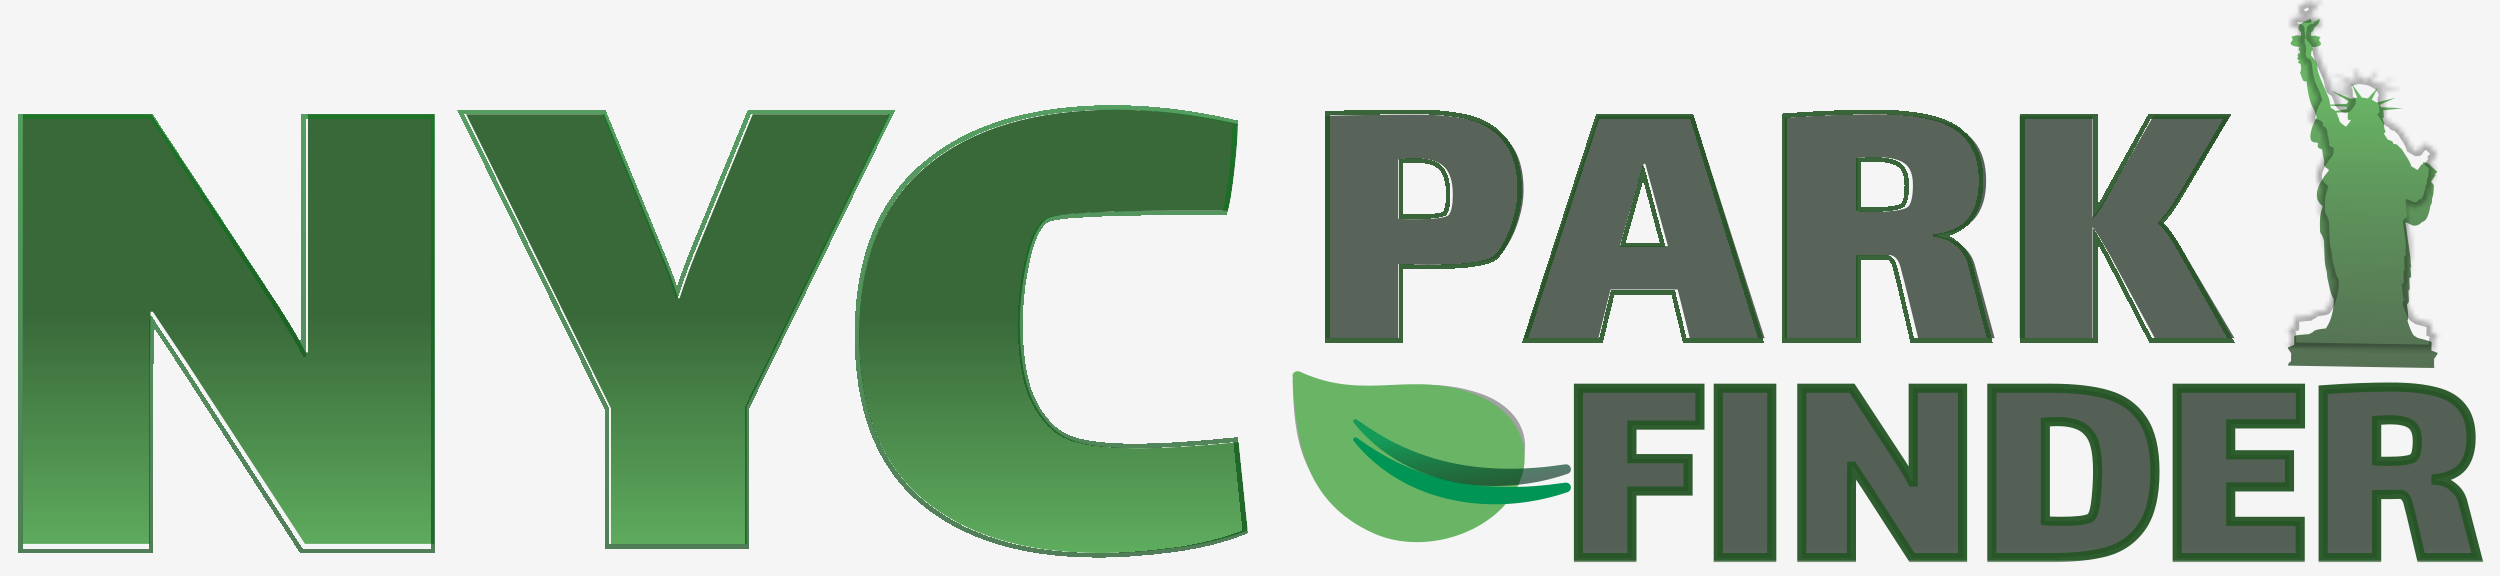 <svg width="547" height="126" viewBox="0 0 547 126" fill="none" xmlns="http://www.w3.org/2000/svg">
<rect width="547" height="126" fill="#F5F5F5"/>
<path d="M329.507 106.855C337.026 98.964 334.033 89.461 323.577 85.998C309.149 81.219 299.025 88.096 284.484 82.482C283.794 82.216 282.817 82.676 282.828 83.268C283.082 96.001 284.582 108.028 299.722 113.724C309.226 117.3 322.486 114.223 329.507 106.855Z" fill="#A2A2A2"/>
<g filter="url(#filter0_i_0_1)">
<path d="M329.751 105.945C336.943 97.377 333.681 86.678 323.224 82.483C308.796 76.694 298.995 84.048 284.428 77.324C283.737 77.005 282.785 77.487 282.815 78.148C283.469 92.365 285.333 105.833 300.495 112.669C310.013 116.96 323.037 113.946 329.751 105.945Z" fill="#69B565"/>
<path d="M296.173 92.45C295.835 92.021 296.428 91.476 296.878 91.8C300.112 94.125 303.453 96.156 306.996 97.763C311.431 99.805 316.149 101.163 321.001 101.889C325.854 102.618 330.835 102.728 335.849 102.349C338.031 102.19 340.215 101.935 342.409 101.611C343.782 101.409 344.253 103.251 342.939 103.696C340.765 104.434 338.526 105.022 336.251 105.462C331.017 106.463 325.556 106.645 320.24 105.837C314.93 105.041 309.776 103.241 305.315 100.499C301.766 98.323 298.643 95.592 296.173 92.45Z" fill="#009455"/>
</g>
<mask id="path-4-inside-1_0_1" fill="white">
<path d="M507.272 0.225C507.088 0.517 506.699 0.737 506.123 0.877C505.997 0.906 505.866 0.957 505.839 0.985C505.739 1.072 505.726 1.037 505.744 0.753C505.768 0.441 505.707 0.295 505.512 0.188C505.401 0.13 505.392 0.13 505.319 0.199C505.206 0.308 505.012 0.396 504.534 0.552C504.111 0.69 503.871 0.835 503.869 0.952C503.869 0.98 503.841 1.001 503.81 1.001C503.685 0.999 503.332 1.216 503.172 1.391C502.747 1.87 502.795 2.474 503.298 2.919L503.479 3.082L503.46 3.45L503.44 3.816L503.06 3.795C502.849 3.784 502.604 3.755 502.51 3.729C502.359 3.684 502.341 3.687 502.295 3.75C502.226 3.845 501.965 3.922 501.791 3.894C501.666 3.874 501.639 3.884 501.57 3.979C501.51 4.056 501.461 4.084 501.367 4.082L501.241 4.084L501.37 4.16C501.534 4.262 501.616 4.431 501.612 4.654C501.61 4.81 501.586 4.859 501.454 4.985C501.058 5.351 501.111 5.717 501.59 5.956C501.83 6.077 502.374 6.207 502.875 6.258C503.188 6.288 503.205 6.313 503.036 6.502C502.863 6.694 502.878 6.883 503.068 7.031C503.2 7.136 503.222 7.172 503.241 7.4L503.268 7.652L503.129 7.675C503.052 7.684 502.926 7.739 502.853 7.794C502.749 7.877 502.721 7.927 502.719 8.051C502.718 8.136 502.752 8.25 502.8 8.315C502.879 8.423 502.879 8.426 502.797 8.51C502.551 8.754 502.601 8.971 502.939 9.108C503.045 9.153 503.161 9.187 503.197 9.187C503.233 9.191 503.197 9.212 503.12 9.236C502.945 9.293 502.831 9.415 502.828 9.543C502.826 9.667 503.051 9.877 503.252 9.94C503.336 9.963 503.403 10.003 503.407 10.025C503.407 10.043 503.428 10.344 503.45 10.689C503.486 11.19 503.479 11.332 503.438 11.381C503.406 11.412 503.377 11.515 503.376 11.607C503.374 11.71 503.346 11.787 503.305 11.815C503.206 11.877 503.218 11.955 503.366 12.192C503.453 12.328 503.513 12.503 503.541 12.688C503.578 12.912 503.608 12.991 503.692 13.053C503.771 13.111 503.797 13.168 503.795 13.278C503.789 13.651 504.232 13.935 504.593 13.788C504.692 13.747 504.68 13.687 504.801 14.732C505.079 17.09 505.488 18.583 506.155 19.677C506.316 19.939 506.42 20.196 506.581 20.713C506.7 21.091 506.823 21.476 506.862 21.566L506.922 21.727L506.71 22.078C506.434 22.527 505.996 23.524 505.811 24.135C505.418 25.427 505.413 26.477 505.797 26.863C506.025 27.094 506.132 27.139 506.495 27.148C506.741 27.156 506.844 27.176 506.901 27.219C506.941 27.252 507.034 27.292 507.106 27.304C507.213 27.324 507.235 27.342 507.212 27.402C507.033 27.878 507.065 28.145 507.334 28.383C507.475 28.517 507.604 28.565 508.041 28.661C508.072 28.669 508.101 28.811 508.121 29.007C508.15 29.376 508.277 30.081 508.469 30.939C508.581 31.442 508.588 31.531 508.541 31.697C508.412 32.156 508.651 32.575 509.211 32.886L509.503 33.051L509.505 33.239C509.502 33.409 509.479 33.451 509.255 33.696C508.228 34.832 507.337 36.431 507.029 37.693C506.923 38.145 506.904 39 506.996 39.381C507.138 39.973 507.461 40.489 507.947 40.902L508.207 41.126L508.07 41.564C507.654 42.87 507.558 43.738 507.599 45.85C507.619 46.812 507.635 46.872 507.924 47.278C508.104 47.519 508.4 48.262 508.479 48.661C508.504 48.771 508.526 49.314 508.525 49.871C508.529 50.429 508.55 51.05 508.574 51.256C508.597 51.462 508.62 51.963 508.622 52.375C508.625 53.255 508.786 54.304 509.07 55.292C509.108 55.434 509.151 55.79 509.163 56.11C509.179 56.522 509.223 56.834 509.319 57.248C509.39 57.561 509.528 58.153 509.619 58.566C509.931 59.969 510.234 60.883 510.515 61.239C510.637 61.401 510.641 61.422 510.635 61.823C510.594 63.944 510.053 66.025 509.169 67.444C509.031 67.665 508.912 67.851 508.902 67.858C508.893 67.865 508.62 67.895 508.297 67.929C507.009 68.057 506.316 68.268 506.136 68.592C506.099 68.655 505.999 68.717 505.851 68.771C505.724 68.816 505.548 68.908 505.458 68.978L505.294 69.106L504.554 69.158C503.169 69.251 502.365 69.355 502.131 69.461L501.995 69.526L501.979 70.491L501.963 71.459L501.264 71.731C500.881 71.881 500.565 72.014 500.565 72.025C500.563 72.153 500.897 72.754 501.148 73.057L501.306 73.247L501.29 74.142L501.275 75.035L501.089 75.171C500.826 75.368 500.684 75.572 500.649 75.802L500.619 75.996L516.656 76.267C532.094 76.528 532.689 76.534 532.69 76.474C532.691 76.438 532.661 76.377 532.625 76.338C532.573 76.284 532.567 76.103 532.575 75.354L532.59 74.442L532.773 74.237C532.955 74.034 533.337 73.444 533.384 73.299C533.403 73.232 533.355 73.203 532.954 73.061C532.709 72.975 532.389 72.857 532.251 72.797L531.993 72.694L532.009 71.754L532.025 70.814L531.798 70.721C531.526 70.603 530.038 70.184 529.395 70.038C529.012 69.953 528.909 69.916 528.826 69.83C528.768 69.772 528.626 69.684 528.506 69.637C528.137 69.481 527.931 69.208 527.569 68.389C527.172 67.506 526.694 66.114 526.775 66.077C526.992 65.977 526.968 64.966 526.708 63.13L526.64 62.65L526.805 62.443C527.057 62.132 527.091 61.962 527.044 61.284C527.018 60.964 526.991 60.452 526.983 60.144C526.96 59.614 526.965 59.579 527.052 59.506C527.102 59.464 527.17 59.394 527.198 59.352C527.262 59.254 527.271 58.736 527.212 58.487C527.187 58.38 527.172 57.957 527.17 57.542L527.174 56.79L527.345 56.732C527.439 56.702 527.534 56.657 527.557 56.637C527.58 56.612 527.559 56.236 527.506 55.692C527.395 54.558 527.392 54.476 527.51 54.397C527.559 54.362 527.587 54.324 527.578 54.309C527.534 54.248 527.404 52.951 527.418 52.674C527.425 52.508 527.399 52.205 527.362 51.999C527.321 51.792 527.1 50.295 526.872 48.673C526.355 45.031 526.299 44.636 526.313 44.636C526.411 44.638 526.891 44.844 527.26 45.042C527.815 45.339 527.908 45.373 528.217 45.378C528.813 45.388 529.309 45.191 529.728 44.775C529.887 44.615 530.014 44.521 530.068 44.522C530.202 44.524 530.469 44.369 530.633 44.194C530.82 43.992 531.055 43.605 531.204 43.246C531.438 42.682 531.711 41.615 531.718 41.239C531.719 41.129 531.771 40.999 531.881 40.823C532.07 40.514 532.162 40.104 532.133 39.688C532.119 39.468 532.134 39.376 532.204 39.235C532.25 39.14 532.326 38.911 532.364 38.734C532.456 38.317 532.569 36.672 532.514 36.515C532.463 36.355 532.309 36.161 532.084 35.962L531.89 35.792L532.399 35.066C532.679 34.669 532.909 34.336 532.909 34.326C532.909 34.315 532.865 34.279 532.816 34.246L532.719 34.184L532.993 33.887L533.271 33.594L533.156 33.485C532.883 33.218 531.463 31.92 531.326 31.808C531.211 31.717 531.046 31.654 530.716 31.563C530.404 31.477 530.261 31.449 530.248 31.477C530.238 31.502 530.196 31.615 530.154 31.731C530.041 32.049 530.055 32.035 529.93 31.994C529.818 31.96 529.809 31.974 529.4 32.592C529.115 33.02 528.964 33.212 528.929 33.197C528.898 33.183 528.778 33.103 528.654 33.019C528.535 32.935 528.242 32.756 528.011 32.625L527.585 32.383L527.514 32.134C527.374 31.635 526.961 30.883 526.267 29.856C526.079 29.58 525.874 29.25 525.809 29.124C525.635 28.784 525.42 28.522 525.093 28.268C524.934 28.144 524.762 27.975 524.71 27.889C524.592 27.695 524.402 27.585 524.076 27.53C523.937 27.507 523.785 27.476 523.741 27.468C523.634 27.441 523.534 27.266 523.536 27.117C523.538 27.01 523.512 26.974 523.365 26.887C523.268 26.828 523.045 26.743 522.863 26.697C522.684 26.652 522.51 26.603 522.475 26.588C522.439 26.573 522.225 26.257 521.998 25.888L521.584 25.217L521.671 25.137C521.843 24.984 521.962 24.837 521.964 24.769C521.964 24.73 521.908 24.605 521.834 24.491C521.747 24.351 521.704 24.226 521.706 24.119C521.707 24.031 521.684 23.842 521.65 23.696C521.6 23.472 521.601 23.408 521.658 23.242C521.752 22.974 521.744 22.935 521.573 22.722C521.458 22.582 521.42 22.5 521.421 22.39C521.423 22.308 521.385 22.137 521.338 22.012C521.291 21.891 521.253 21.784 521.253 21.777C521.253 21.77 521.324 21.778 521.418 21.794L521.579 21.821L521.549 21.452C521.535 21.249 521.526 20.994 521.532 20.88C521.538 20.77 521.515 20.564 521.477 20.422C521.444 20.279 521.423 20.158 521.432 20.151C521.437 20.144 522.428 20.04 523.626 19.922C524.824 19.8 525.798 19.696 525.789 19.685C525.776 19.674 521.847 19.484 521.135 19.461C521.019 19.459 520.974 19.423 520.825 19.236C520.729 19.114 520.646 19.002 520.637 18.988C520.633 18.977 521.373 18.635 522.284 18.228C524.103 17.418 524.252 17.346 523.901 17.443C523.779 17.48 522.844 17.712 521.823 17.965L519.97 18.419L519.602 18.193C519.403 18.069 519.172 17.938 519.092 17.908C519.012 17.875 518.945 17.842 518.946 17.827C518.946 17.817 519.238 17.233 519.595 16.529C519.951 15.825 520.239 15.245 520.234 15.238C520.226 15.234 519.792 15.695 519.263 16.264C518.739 16.834 518.25 17.358 518.182 17.428L518.059 17.557L517.845 17.504C517.725 17.473 517.434 17.426 517.202 17.397L516.782 17.347L515.643 15.795C515.017 14.94 514.501 14.246 514.496 14.254C514.487 14.261 514.771 14.95 515.128 15.794C515.482 16.633 515.774 17.323 515.774 17.33C515.774 17.337 515.707 17.351 515.63 17.363C515.361 17.401 515.037 17.485 514.771 17.583L514.514 17.682L512.611 16.901C510.614 16.079 510.067 15.861 510.066 15.882C510.066 15.889 510.891 16.378 511.898 16.967C512.9 17.555 513.751 18.055 513.787 18.081C513.84 18.121 513.83 18.149 513.73 18.279C513.67 18.363 513.587 18.496 513.559 18.578C513.526 18.662 513.48 18.729 513.462 18.728C513.44 18.728 512.624 18.771 511.647 18.822C510.67 18.873 509.854 18.905 509.832 18.894C509.81 18.883 509.793 18.801 509.795 18.713C509.799 18.461 509.679 17.838 509.564 17.506C509.509 17.342 509.246 16.727 508.983 16.14C508.067 14.117 507.573 12.898 507.259 11.882C507.114 11.404 507.086 11.251 507.062 10.761C507.045 10.448 507.006 10.11 506.972 10.014C506.81 9.539 506.504 9.066 506.051 8.583C505.902 8.427 505.752 8.265 505.712 8.222C505.655 8.157 505.652 8.079 505.69 7.668L505.739 7.19L505.893 7.079C506.092 6.937 506.123 6.749 505.969 6.573C505.929 6.522 505.881 6.447 505.864 6.408C505.838 6.336 505.856 6.33 506.116 6.313C506.906 6.259 507.549 6.071 507.728 5.847C507.901 5.633 507.839 5.338 507.566 5.06C507.456 4.948 507.43 4.887 507.433 4.749C507.436 4.529 507.496 4.42 507.673 4.291L507.818 4.191L507.697 4.189C507.603 4.187 507.555 4.158 507.498 4.079C507.432 3.982 507.405 3.971 507.28 3.987C507.105 4.009 506.846 3.923 506.781 3.822C506.737 3.758 506.719 3.754 506.584 3.794C506.508 3.821 506.266 3.849 506.05 3.856L505.656 3.874L505.663 3.48L505.669 3.087L505.823 2.983C506.063 2.824 506.26 2.564 506.309 2.345C506.367 2.087 506.445 1.975 506.832 1.602C507.301 1.152 507.356 1.085 507.404 0.895C507.428 0.803 507.47 0.679 507.498 0.627C507.526 0.57 507.549 0.489 507.55 0.443C507.552 0.351 507.426 0.104 507.377 0.103C507.363 0.103 507.313 0.159 507.272 0.225ZM511.801 19.25C512.454 19.29 513.089 19.336 513.21 19.349L513.433 19.37L513.501 19.609C513.539 19.741 513.564 19.855 513.555 19.862C513.546 19.869 512.958 19.965 512.248 20.074L510.955 20.276L510.823 20.146C510.598 19.919 510.355 19.744 510.23 19.721C510.096 19.697 509.947 19.489 509.893 19.254L509.864 19.118L510.24 19.149C510.445 19.164 511.148 19.211 511.801 19.25ZM513.71 20.745C513.717 20.858 513.705 21.06 513.68 21.198C513.66 21.34 513.656 21.595 513.679 21.802C513.71 22.096 513.736 22.168 513.815 22.219C513.944 22.306 514.127 22.306 514.277 22.216C514.385 22.151 514.394 22.151 514.393 22.211C514.391 22.353 513.41 23.692 513.311 23.694C513.208 23.692 512.73 23.368 512.377 23.057C511.931 22.67 511.77 22.422 511.809 22.199C511.834 22.068 511.817 22.008 511.704 21.832C511.625 21.71 511.552 21.542 511.54 21.428C511.524 21.318 511.443 21.097 511.356 20.936C511.273 20.774 511.204 20.638 511.209 20.639C511.227 20.632 513.284 20.546 513.49 20.542L513.696 20.542L513.71 20.745Z"/>
</mask>
<g filter="url(#filter1_i_0_1)">
<path d="M507.272 0.225C507.088 0.517 506.699 0.737 506.123 0.877C505.997 0.906 505.866 0.957 505.839 0.985C505.739 1.072 505.726 1.037 505.744 0.753C505.768 0.441 505.707 0.295 505.512 0.188C505.401 0.13 505.392 0.13 505.319 0.199C505.206 0.308 505.012 0.396 504.534 0.552C504.111 0.69 503.871 0.835 503.869 0.952C503.869 0.98 503.841 1.001 503.81 1.001C503.685 0.999 503.332 1.216 503.172 1.391C502.747 1.87 502.795 2.474 503.298 2.919L503.479 3.082L503.46 3.45L503.44 3.816L503.06 3.795C502.849 3.784 502.604 3.755 502.51 3.729C502.359 3.684 502.341 3.687 502.295 3.75C502.226 3.845 501.965 3.922 501.791 3.894C501.666 3.874 501.639 3.884 501.57 3.979C501.51 4.056 501.461 4.084 501.367 4.082L501.241 4.084L501.37 4.16C501.534 4.262 501.616 4.431 501.612 4.654C501.61 4.81 501.586 4.859 501.454 4.985C501.058 5.351 501.111 5.717 501.59 5.956C501.83 6.077 502.374 6.207 502.875 6.258C503.188 6.288 503.205 6.313 503.036 6.502C502.863 6.694 502.878 6.883 503.068 7.031C503.2 7.136 503.222 7.172 503.241 7.4L503.268 7.652L503.129 7.675C503.052 7.684 502.926 7.739 502.853 7.794C502.749 7.877 502.721 7.927 502.719 8.051C502.718 8.136 502.752 8.25 502.8 8.315C502.879 8.423 502.879 8.426 502.797 8.51C502.551 8.754 502.601 8.971 502.939 9.108C503.045 9.153 503.161 9.187 503.197 9.187C503.233 9.191 503.197 9.212 503.12 9.236C502.945 9.293 502.831 9.415 502.828 9.543C502.826 9.667 503.051 9.877 503.252 9.94C503.336 9.963 503.403 10.003 503.407 10.025C503.407 10.043 503.428 10.344 503.45 10.689C503.486 11.19 503.479 11.332 503.438 11.381C503.406 11.412 503.377 11.515 503.376 11.607C503.374 11.71 503.346 11.787 503.305 11.815C503.206 11.877 503.218 11.955 503.366 12.192C503.453 12.328 503.513 12.503 503.541 12.688C503.578 12.912 503.608 12.991 503.692 13.053C503.771 13.111 503.797 13.168 503.795 13.278C503.789 13.651 504.232 13.935 504.593 13.788C504.692 13.747 504.68 13.687 504.801 14.732C505.079 17.09 505.488 18.583 506.155 19.677C506.316 19.939 506.42 20.196 506.581 20.713C506.7 21.091 506.823 21.476 506.862 21.566L506.922 21.727L506.71 22.078C506.434 22.527 505.996 23.524 505.811 24.135C505.418 25.427 505.413 26.477 505.797 26.863C506.025 27.094 506.132 27.139 506.495 27.148C506.741 27.156 506.844 27.176 506.901 27.219C506.941 27.252 507.034 27.292 507.106 27.304C507.213 27.324 507.235 27.342 507.212 27.402C507.033 27.878 507.065 28.145 507.334 28.383C507.475 28.517 507.604 28.565 508.041 28.661C508.072 28.669 508.101 28.811 508.121 29.007C508.15 29.376 508.277 30.081 508.469 30.939C508.581 31.442 508.588 31.531 508.541 31.697C508.412 32.156 508.651 32.575 509.211 32.886L509.503 33.051L509.505 33.239C509.502 33.409 509.479 33.451 509.255 33.696C508.228 34.832 507.337 36.431 507.029 37.693C506.923 38.145 506.904 39 506.996 39.381C507.138 39.973 507.461 40.489 507.947 40.902L508.207 41.126L508.07 41.564C507.654 42.87 507.558 43.738 507.599 45.85C507.619 46.812 507.635 46.872 507.924 47.278C508.104 47.519 508.4 48.262 508.479 48.661C508.504 48.771 508.526 49.314 508.525 49.871C508.529 50.429 508.55 51.05 508.574 51.256C508.597 51.462 508.62 51.963 508.622 52.375C508.625 53.255 508.786 54.304 509.07 55.292C509.108 55.434 509.151 55.79 509.163 56.11C509.179 56.522 509.223 56.834 509.319 57.248C509.39 57.561 509.528 58.153 509.619 58.566C509.931 59.969 510.234 60.883 510.515 61.239C510.637 61.401 510.641 61.422 510.635 61.823C510.594 63.944 510.053 66.025 509.169 67.444C509.031 67.665 508.912 67.851 508.902 67.858C508.893 67.865 508.62 67.895 508.297 67.929C507.009 68.057 506.316 68.268 506.136 68.592C506.099 68.655 505.999 68.717 505.851 68.771C505.724 68.816 505.548 68.908 505.458 68.978L505.294 69.106L504.554 69.158C503.169 69.251 502.365 69.355 502.131 69.461L501.995 69.526L501.979 70.491L501.963 71.459L501.264 71.731C500.881 71.881 500.565 72.014 500.565 72.025C500.563 72.153 500.897 72.754 501.148 73.057L501.306 73.247L501.29 74.142L501.275 75.035L501.089 75.171C500.826 75.368 500.684 75.572 500.649 75.802L500.619 75.996L516.656 76.267C532.094 76.528 532.689 76.534 532.69 76.474C532.691 76.438 532.661 76.377 532.625 76.338C532.573 76.284 532.567 76.103 532.575 75.354L532.59 74.442L532.773 74.237C532.955 74.034 533.337 73.444 533.384 73.299C533.403 73.232 533.355 73.203 532.954 73.061C532.709 72.975 532.389 72.857 532.251 72.797L531.993 72.694L532.009 71.754L532.025 70.814L531.798 70.721C531.526 70.603 530.038 70.184 529.395 70.038C529.012 69.953 528.909 69.916 528.826 69.83C528.768 69.772 528.626 69.684 528.506 69.637C528.137 69.481 527.931 69.208 527.569 68.389C527.172 67.506 526.694 66.114 526.775 66.077C526.992 65.977 526.968 64.966 526.708 63.13L526.64 62.65L526.805 62.443C527.057 62.132 527.091 61.962 527.044 61.284C527.018 60.964 526.991 60.452 526.983 60.144C526.96 59.614 526.965 59.579 527.052 59.506C527.102 59.464 527.17 59.394 527.198 59.352C527.262 59.254 527.271 58.736 527.212 58.487C527.187 58.38 527.172 57.957 527.17 57.542L527.174 56.79L527.345 56.732C527.439 56.702 527.534 56.657 527.557 56.637C527.58 56.612 527.559 56.236 527.506 55.692C527.395 54.558 527.392 54.476 527.51 54.397C527.559 54.362 527.587 54.324 527.578 54.309C527.534 54.248 527.404 52.951 527.418 52.674C527.425 52.508 527.399 52.205 527.362 51.999C527.321 51.792 527.1 50.295 526.872 48.673C526.355 45.031 526.299 44.636 526.313 44.636C526.411 44.638 526.891 44.844 527.26 45.042C527.815 45.339 527.908 45.373 528.217 45.378C528.813 45.388 529.309 45.191 529.728 44.775C529.887 44.615 530.014 44.521 530.068 44.522C530.202 44.524 530.469 44.369 530.633 44.194C530.82 43.992 531.055 43.605 531.204 43.246C531.438 42.682 531.711 41.615 531.718 41.239C531.719 41.129 531.771 40.999 531.881 40.823C532.07 40.514 532.162 40.104 532.133 39.688C532.119 39.468 532.134 39.376 532.204 39.235C532.25 39.14 532.326 38.911 532.364 38.734C532.456 38.317 532.569 36.672 532.514 36.515C532.463 36.355 532.309 36.161 532.084 35.962L531.89 35.792L532.399 35.066C532.679 34.669 532.909 34.336 532.909 34.326C532.909 34.315 532.865 34.279 532.816 34.246L532.719 34.184L532.993 33.887L533.271 33.594L533.156 33.485C532.883 33.218 531.463 31.92 531.326 31.808C531.211 31.717 531.046 31.654 530.716 31.563C530.404 31.477 530.261 31.449 530.248 31.477C530.238 31.502 530.196 31.615 530.154 31.731C530.041 32.049 530.055 32.035 529.93 31.994C529.818 31.96 529.809 31.974 529.4 32.592C529.115 33.02 528.964 33.212 528.929 33.197C528.898 33.183 528.778 33.103 528.654 33.019C528.535 32.935 528.242 32.756 528.011 32.625L527.585 32.383L527.514 32.134C527.374 31.635 526.961 30.883 526.267 29.856C526.079 29.58 525.874 29.25 525.809 29.124C525.635 28.784 525.42 28.522 525.093 28.268C524.934 28.144 524.762 27.975 524.71 27.889C524.592 27.695 524.402 27.585 524.076 27.53C523.937 27.507 523.785 27.476 523.741 27.468C523.634 27.441 523.534 27.266 523.536 27.117C523.538 27.01 523.512 26.974 523.365 26.887C523.268 26.828 523.045 26.743 522.863 26.697C522.684 26.652 522.51 26.603 522.475 26.588C522.439 26.573 522.225 26.257 521.998 25.888L521.584 25.217L521.671 25.137C521.843 24.984 521.962 24.837 521.964 24.769C521.964 24.73 521.908 24.605 521.834 24.491C521.747 24.351 521.704 24.226 521.706 24.119C521.707 24.031 521.684 23.842 521.65 23.696C521.6 23.472 521.601 23.408 521.658 23.242C521.752 22.974 521.744 22.935 521.573 22.722C521.458 22.582 521.42 22.5 521.421 22.39C521.423 22.308 521.385 22.137 521.338 22.012C521.291 21.891 521.253 21.784 521.253 21.777C521.253 21.77 521.324 21.778 521.418 21.794L521.579 21.821L521.549 21.452C521.535 21.249 521.526 20.994 521.532 20.88C521.538 20.77 521.515 20.564 521.477 20.422C521.444 20.279 521.423 20.158 521.432 20.151C521.437 20.144 522.428 20.04 523.626 19.922C524.824 19.8 525.798 19.696 525.789 19.685C525.776 19.674 521.847 19.484 521.135 19.461C521.019 19.459 520.974 19.423 520.825 19.236C520.729 19.114 520.646 19.002 520.637 18.988C520.633 18.977 521.373 18.635 522.284 18.228C524.103 17.418 524.252 17.346 523.901 17.443C523.779 17.48 522.844 17.712 521.823 17.965L519.97 18.419L519.602 18.193C519.403 18.069 519.172 17.938 519.092 17.908C519.012 17.875 518.945 17.842 518.946 17.827C518.946 17.817 519.238 17.233 519.595 16.529C519.951 15.825 520.239 15.245 520.234 15.238C520.226 15.234 519.792 15.695 519.263 16.264C518.739 16.834 518.25 17.358 518.182 17.428L518.059 17.557L517.845 17.504C517.725 17.473 517.434 17.426 517.202 17.397L516.782 17.347L515.643 15.795C515.017 14.94 514.501 14.246 514.496 14.254C514.487 14.261 514.771 14.95 515.128 15.794C515.482 16.633 515.774 17.323 515.774 17.33C515.774 17.337 515.707 17.351 515.63 17.363C515.361 17.401 515.037 17.485 514.771 17.583L514.514 17.682L512.611 16.901C510.614 16.079 510.067 15.861 510.066 15.882C510.066 15.889 510.891 16.378 511.898 16.967C512.9 17.555 513.751 18.055 513.787 18.081C513.84 18.121 513.83 18.149 513.73 18.279C513.67 18.363 513.587 18.496 513.559 18.578C513.526 18.662 513.48 18.729 513.462 18.728C513.44 18.728 512.624 18.771 511.647 18.822C510.67 18.873 509.854 18.905 509.832 18.894C509.81 18.883 509.793 18.801 509.795 18.713C509.799 18.461 509.679 17.838 509.564 17.506C509.509 17.342 509.246 16.727 508.983 16.14C508.067 14.117 507.573 12.898 507.259 11.882C507.114 11.404 507.086 11.251 507.062 10.761C507.045 10.448 507.006 10.11 506.972 10.014C506.81 9.539 506.504 9.066 506.051 8.583C505.902 8.427 505.752 8.265 505.712 8.222C505.655 8.157 505.652 8.079 505.69 7.668L505.739 7.19L505.893 7.079C506.092 6.937 506.123 6.749 505.969 6.573C505.929 6.522 505.881 6.447 505.864 6.408C505.838 6.336 505.856 6.33 506.116 6.313C506.906 6.259 507.549 6.071 507.728 5.847C507.901 5.633 507.839 5.338 507.566 5.06C507.456 4.948 507.43 4.887 507.433 4.749C507.436 4.529 507.496 4.42 507.673 4.291L507.818 4.191L507.697 4.189C507.603 4.187 507.555 4.158 507.498 4.079C507.432 3.982 507.405 3.971 507.28 3.987C507.105 4.009 506.846 3.923 506.781 3.822C506.737 3.758 506.719 3.754 506.584 3.794C506.508 3.821 506.266 3.849 506.05 3.856L505.656 3.874L505.663 3.48L505.669 3.087L505.823 2.983C506.063 2.824 506.26 2.564 506.309 2.345C506.367 2.087 506.445 1.975 506.832 1.602C507.301 1.152 507.356 1.085 507.404 0.895C507.428 0.803 507.47 0.679 507.498 0.627C507.526 0.57 507.549 0.489 507.55 0.443C507.552 0.351 507.426 0.104 507.377 0.103C507.363 0.103 507.313 0.159 507.272 0.225ZM511.801 19.25C512.454 19.29 513.089 19.336 513.21 19.349L513.433 19.37L513.501 19.609C513.539 19.741 513.564 19.855 513.555 19.862C513.546 19.869 512.958 19.965 512.248 20.074L510.955 20.276L510.823 20.146C510.598 19.919 510.355 19.744 510.23 19.721C510.096 19.697 509.947 19.489 509.893 19.254L509.864 19.118L510.24 19.149C510.445 19.164 511.148 19.211 511.801 19.25ZM513.71 20.745C513.717 20.858 513.705 21.06 513.68 21.198C513.66 21.34 513.656 21.595 513.679 21.802C513.71 22.096 513.736 22.168 513.815 22.219C513.944 22.306 514.127 22.306 514.277 22.216C514.385 22.151 514.394 22.151 514.393 22.211C514.391 22.353 513.41 23.692 513.311 23.694C513.208 23.692 512.73 23.368 512.377 23.057C511.931 22.67 511.77 22.422 511.809 22.199C511.834 22.068 511.817 22.008 511.704 21.832C511.625 21.71 511.552 21.542 511.54 21.428C511.524 21.318 511.443 21.097 511.356 20.936C511.273 20.774 511.204 20.638 511.209 20.639C511.227 20.632 513.284 20.546 513.49 20.542L513.696 20.542L513.71 20.745Z" fill="url(#paint0_linear_0_1)"/>
</g>
<path d="M507.272 0.225C507.088 0.517 506.699 0.737 506.123 0.877C505.997 0.906 505.866 0.957 505.839 0.985C505.739 1.072 505.726 1.037 505.744 0.753C505.768 0.441 505.707 0.295 505.512 0.188C505.401 0.13 505.392 0.13 505.319 0.199C505.206 0.308 505.012 0.396 504.534 0.552C504.111 0.69 503.871 0.835 503.869 0.952C503.869 0.98 503.841 1.001 503.81 1.001C503.685 0.999 503.332 1.216 503.172 1.391C502.747 1.87 502.795 2.474 503.298 2.919L503.479 3.082L503.46 3.45L503.44 3.816L503.06 3.795C502.849 3.784 502.604 3.755 502.51 3.729C502.359 3.684 502.341 3.687 502.295 3.75C502.226 3.845 501.965 3.922 501.791 3.894C501.666 3.874 501.639 3.884 501.57 3.979C501.51 4.056 501.461 4.084 501.367 4.082L501.241 4.084L501.37 4.16C501.534 4.262 501.616 4.431 501.612 4.654C501.61 4.81 501.586 4.859 501.454 4.985C501.058 5.351 501.111 5.717 501.59 5.956C501.83 6.077 502.374 6.207 502.875 6.258C503.188 6.288 503.205 6.313 503.036 6.502C502.863 6.694 502.878 6.883 503.068 7.031C503.2 7.136 503.222 7.172 503.241 7.4L503.268 7.652L503.129 7.675C503.052 7.684 502.926 7.739 502.853 7.794C502.749 7.877 502.721 7.927 502.719 8.051C502.718 8.136 502.752 8.25 502.8 8.315C502.879 8.423 502.879 8.426 502.797 8.51C502.551 8.754 502.601 8.971 502.939 9.108C503.045 9.153 503.161 9.187 503.197 9.187C503.233 9.191 503.197 9.212 503.12 9.236C502.945 9.293 502.831 9.415 502.828 9.543C502.826 9.667 503.051 9.877 503.252 9.94C503.336 9.963 503.403 10.003 503.407 10.025C503.407 10.043 503.428 10.344 503.45 10.689C503.486 11.19 503.479 11.332 503.438 11.381C503.406 11.412 503.377 11.515 503.376 11.607C503.374 11.71 503.346 11.787 503.305 11.815C503.206 11.877 503.218 11.955 503.366 12.192C503.453 12.328 503.513 12.503 503.541 12.688C503.578 12.912 503.608 12.991 503.692 13.053C503.771 13.111 503.797 13.168 503.795 13.278C503.789 13.651 504.232 13.935 504.593 13.788C504.692 13.747 504.68 13.687 504.801 14.732C505.079 17.09 505.488 18.583 506.155 19.677C506.316 19.939 506.42 20.196 506.581 20.713C506.7 21.091 506.823 21.476 506.862 21.566L506.922 21.727L506.71 22.078C506.434 22.527 505.996 23.524 505.811 24.135C505.418 25.427 505.413 26.477 505.797 26.863C506.025 27.094 506.132 27.139 506.495 27.148C506.741 27.156 506.844 27.176 506.901 27.219C506.941 27.252 507.034 27.292 507.106 27.304C507.213 27.324 507.235 27.342 507.212 27.402C507.033 27.878 507.065 28.145 507.334 28.383C507.475 28.517 507.604 28.565 508.041 28.661C508.072 28.669 508.101 28.811 508.121 29.007C508.15 29.376 508.277 30.081 508.469 30.939C508.581 31.442 508.588 31.531 508.541 31.697C508.412 32.156 508.651 32.575 509.211 32.886L509.503 33.051L509.505 33.239C509.502 33.409 509.479 33.451 509.255 33.696C508.228 34.832 507.337 36.431 507.029 37.693C506.923 38.145 506.904 39 506.996 39.381C507.138 39.973 507.461 40.489 507.947 40.902L508.207 41.126L508.07 41.564C507.654 42.87 507.558 43.738 507.599 45.85C507.619 46.812 507.635 46.872 507.924 47.278C508.104 47.519 508.4 48.262 508.479 48.661C508.504 48.771 508.526 49.314 508.525 49.871C508.529 50.429 508.55 51.05 508.574 51.256C508.597 51.462 508.62 51.963 508.622 52.375C508.625 53.255 508.786 54.304 509.07 55.292C509.108 55.434 509.151 55.79 509.163 56.11C509.179 56.522 509.223 56.834 509.319 57.248C509.39 57.561 509.528 58.153 509.619 58.566C509.931 59.969 510.234 60.883 510.515 61.239C510.637 61.401 510.641 61.422 510.635 61.823C510.594 63.944 510.053 66.025 509.169 67.444C509.031 67.665 508.912 67.851 508.902 67.858C508.893 67.865 508.62 67.895 508.297 67.929C507.009 68.057 506.316 68.268 506.136 68.592C506.099 68.655 505.999 68.717 505.851 68.771C505.724 68.816 505.548 68.908 505.458 68.978L505.294 69.106L504.554 69.158C503.169 69.251 502.365 69.355 502.131 69.461L501.995 69.526L501.979 70.491L501.963 71.459L501.264 71.731C500.881 71.881 500.565 72.014 500.565 72.025C500.563 72.153 500.897 72.754 501.148 73.057L501.306 73.247L501.29 74.142L501.275 75.035L501.089 75.171C500.826 75.368 500.684 75.572 500.649 75.802L500.619 75.996L516.656 76.267C532.094 76.528 532.689 76.534 532.69 76.474C532.691 76.438 532.661 76.377 532.625 76.338C532.573 76.284 532.567 76.103 532.575 75.354L532.59 74.442L532.773 74.237C532.955 74.034 533.337 73.444 533.384 73.299C533.403 73.232 533.355 73.203 532.954 73.061C532.709 72.975 532.389 72.857 532.251 72.797L531.993 72.694L532.009 71.754L532.025 70.814L531.798 70.721C531.526 70.603 530.038 70.184 529.395 70.038C529.012 69.953 528.909 69.916 528.826 69.83C528.768 69.772 528.626 69.684 528.506 69.637C528.137 69.481 527.931 69.208 527.569 68.389C527.172 67.506 526.694 66.114 526.775 66.077C526.992 65.977 526.968 64.966 526.708 63.13L526.64 62.65L526.805 62.443C527.057 62.132 527.091 61.962 527.044 61.284C527.018 60.964 526.991 60.452 526.983 60.144C526.96 59.614 526.965 59.579 527.052 59.506C527.102 59.464 527.17 59.394 527.198 59.352C527.262 59.254 527.271 58.736 527.212 58.487C527.187 58.38 527.172 57.957 527.17 57.542L527.174 56.79L527.345 56.732C527.439 56.702 527.534 56.657 527.557 56.637C527.58 56.612 527.559 56.236 527.506 55.692C527.395 54.558 527.392 54.476 527.51 54.397C527.559 54.362 527.587 54.324 527.578 54.309C527.534 54.248 527.404 52.951 527.418 52.674C527.425 52.508 527.399 52.205 527.362 51.999C527.321 51.792 527.1 50.295 526.872 48.673C526.355 45.031 526.299 44.636 526.313 44.636C526.411 44.638 526.891 44.844 527.26 45.042C527.815 45.339 527.908 45.373 528.217 45.378C528.813 45.388 529.309 45.191 529.728 44.775C529.887 44.615 530.014 44.521 530.068 44.522C530.202 44.524 530.469 44.369 530.633 44.194C530.82 43.992 531.055 43.605 531.204 43.246C531.438 42.682 531.711 41.615 531.718 41.239C531.719 41.129 531.771 40.999 531.881 40.823C532.07 40.514 532.162 40.104 532.133 39.688C532.119 39.468 532.134 39.376 532.204 39.235C532.25 39.14 532.326 38.911 532.364 38.734C532.456 38.317 532.569 36.672 532.514 36.515C532.463 36.355 532.309 36.161 532.084 35.962L531.89 35.792L532.399 35.066C532.679 34.669 532.909 34.336 532.909 34.326C532.909 34.315 532.865 34.279 532.816 34.246L532.719 34.184L532.993 33.887L533.271 33.594L533.156 33.485C532.883 33.218 531.463 31.92 531.326 31.808C531.211 31.717 531.046 31.654 530.716 31.563C530.404 31.477 530.261 31.449 530.248 31.477C530.238 31.502 530.196 31.615 530.154 31.731C530.041 32.049 530.055 32.035 529.93 31.994C529.818 31.96 529.809 31.974 529.4 32.592C529.115 33.02 528.964 33.212 528.929 33.197C528.898 33.183 528.778 33.103 528.654 33.019C528.535 32.935 528.242 32.756 528.011 32.625L527.585 32.383L527.514 32.134C527.374 31.635 526.961 30.883 526.267 29.856C526.079 29.58 525.874 29.25 525.809 29.124C525.635 28.784 525.42 28.522 525.093 28.268C524.934 28.144 524.762 27.975 524.71 27.889C524.592 27.695 524.402 27.585 524.076 27.53C523.937 27.507 523.785 27.476 523.741 27.468C523.634 27.441 523.534 27.266 523.536 27.117C523.538 27.01 523.512 26.974 523.365 26.887C523.268 26.828 523.045 26.743 522.863 26.697C522.684 26.652 522.51 26.603 522.475 26.588C522.439 26.573 522.225 26.257 521.998 25.888L521.584 25.217L521.671 25.137C521.843 24.984 521.962 24.837 521.964 24.769C521.964 24.73 521.908 24.605 521.834 24.491C521.747 24.351 521.704 24.226 521.706 24.119C521.707 24.031 521.684 23.842 521.65 23.696C521.6 23.472 521.601 23.408 521.658 23.242C521.752 22.974 521.744 22.935 521.573 22.722C521.458 22.582 521.42 22.5 521.421 22.39C521.423 22.308 521.385 22.137 521.338 22.012C521.291 21.891 521.253 21.784 521.253 21.777C521.253 21.77 521.324 21.778 521.418 21.794L521.579 21.821L521.549 21.452C521.535 21.249 521.526 20.994 521.532 20.88C521.538 20.77 521.515 20.564 521.477 20.422C521.444 20.279 521.423 20.158 521.432 20.151C521.437 20.144 522.428 20.04 523.626 19.922C524.824 19.8 525.798 19.696 525.789 19.685C525.776 19.674 521.847 19.484 521.135 19.461C521.019 19.459 520.974 19.423 520.825 19.236C520.729 19.114 520.646 19.002 520.637 18.988C520.633 18.977 521.373 18.635 522.284 18.228C524.103 17.418 524.252 17.346 523.901 17.443C523.779 17.48 522.844 17.712 521.823 17.965L519.97 18.419L519.602 18.193C519.403 18.069 519.172 17.938 519.092 17.908C519.012 17.875 518.945 17.842 518.946 17.827C518.946 17.817 519.238 17.233 519.595 16.529C519.951 15.825 520.239 15.245 520.234 15.238C520.226 15.234 519.792 15.695 519.263 16.264C518.739 16.834 518.25 17.358 518.182 17.428L518.059 17.557L517.845 17.504C517.725 17.473 517.434 17.426 517.202 17.397L516.782 17.347L515.643 15.795C515.017 14.94 514.501 14.246 514.496 14.254C514.487 14.261 514.771 14.95 515.128 15.794C515.482 16.633 515.774 17.323 515.774 17.33C515.774 17.337 515.707 17.351 515.63 17.363C515.361 17.401 515.037 17.485 514.771 17.583L514.514 17.682L512.611 16.901C510.614 16.079 510.067 15.861 510.066 15.882C510.066 15.889 510.891 16.378 511.898 16.967C512.9 17.555 513.751 18.055 513.787 18.081C513.84 18.121 513.83 18.149 513.73 18.279C513.67 18.363 513.587 18.496 513.559 18.578C513.526 18.662 513.48 18.729 513.462 18.728C513.44 18.728 512.624 18.771 511.647 18.822C510.67 18.873 509.854 18.905 509.832 18.894C509.81 18.883 509.793 18.801 509.795 18.713C509.799 18.461 509.679 17.838 509.564 17.506C509.509 17.342 509.246 16.727 508.983 16.14C508.067 14.117 507.573 12.898 507.259 11.882C507.114 11.404 507.086 11.251 507.062 10.761C507.045 10.448 507.006 10.11 506.972 10.014C506.81 9.539 506.504 9.066 506.051 8.583C505.902 8.427 505.752 8.265 505.712 8.222C505.655 8.157 505.652 8.079 505.69 7.668L505.739 7.19L505.893 7.079C506.092 6.937 506.123 6.749 505.969 6.573C505.929 6.522 505.881 6.447 505.864 6.408C505.838 6.336 505.856 6.33 506.116 6.313C506.906 6.259 507.549 6.071 507.728 5.847C507.901 5.633 507.839 5.338 507.566 5.06C507.456 4.948 507.43 4.887 507.433 4.749C507.436 4.529 507.496 4.42 507.673 4.291L507.818 4.191L507.697 4.189C507.603 4.187 507.555 4.158 507.498 4.079C507.432 3.982 507.405 3.971 507.28 3.987C507.105 4.009 506.846 3.923 506.781 3.822C506.737 3.758 506.719 3.754 506.584 3.794C506.508 3.821 506.266 3.849 506.05 3.856L505.656 3.874L505.663 3.48L505.669 3.087L505.823 2.983C506.063 2.824 506.26 2.564 506.309 2.345C506.367 2.087 506.445 1.975 506.832 1.602C507.301 1.152 507.356 1.085 507.404 0.895C507.428 0.803 507.47 0.679 507.498 0.627C507.526 0.57 507.549 0.489 507.55 0.443C507.552 0.351 507.426 0.104 507.377 0.103C507.363 0.103 507.313 0.159 507.272 0.225ZM511.801 19.25C512.454 19.29 513.089 19.336 513.21 19.349L513.433 19.37L513.501 19.609C513.539 19.741 513.564 19.855 513.555 19.862C513.546 19.869 512.958 19.965 512.248 20.074L510.955 20.276L510.823 20.146C510.598 19.919 510.355 19.744 510.23 19.721C510.096 19.697 509.947 19.489 509.893 19.254L509.864 19.118L510.24 19.149C510.445 19.164 511.148 19.211 511.801 19.25ZM513.71 20.745C513.717 20.858 513.705 21.06 513.68 21.198C513.66 21.34 513.656 21.595 513.679 21.802C513.71 22.096 513.736 22.168 513.815 22.219C513.944 22.306 514.127 22.306 514.277 22.216C514.385 22.151 514.394 22.151 514.393 22.211C514.391 22.353 513.41 23.692 513.311 23.694C513.208 23.692 512.73 23.368 512.377 23.057C511.931 22.67 511.77 22.422 511.809 22.199C511.834 22.068 511.817 22.008 511.704 21.832C511.625 21.71 511.552 21.542 511.54 21.428C511.524 21.318 511.443 21.097 511.356 20.936C511.273 20.774 511.204 20.638 511.209 20.639C511.227 20.632 513.284 20.546 513.49 20.542L513.696 20.542L513.71 20.745Z" stroke="black" stroke-opacity="0.3" stroke-width="2.2" mask="url(#path-4-inside-1_0_1)"/>
<g filter="url(#filter2_d_0_1)">
<path d="M273 112.051C268.51 113.811 263.293 115.075 257.347 115.845C251.401 116.615 245.88 117 240.784 117C224.281 117 211.358 113.096 202.015 105.287C192.672 97.479 188 85.492 188 69.325C188 52.828 192.914 40.511 202.743 32.372C212.572 24.124 226.405 20 244.242 20C252.736 20 261.594 21.045 270.816 23.134C270.816 25.334 270.573 28.633 270.088 33.032C269.602 37.321 269.117 40.346 268.632 42.105H257.165C248.792 42.105 242.179 42.27 237.325 42.6C232.593 42.82 229.742 43.315 228.771 44.085C226.951 45.625 225.555 48.759 224.585 53.488C223.614 58.107 223.128 62.561 223.128 66.85C223.128 74.329 224.16 80.103 226.223 84.172C228.286 88.131 230.894 90.77 234.049 92.09C237.083 93.41 242.119 94.07 249.156 94.07C254.738 94.07 262.019 93.63 270.998 92.75L273 112.051Z" fill="url(#paint1_linear_0_1)"/>
</g>
<g filter="url(#filter3_d_0_1)">
<path d="M163.38 85.02V115.05H133.68V85.35L102 21H132.195L144.735 51.525C146.055 54.605 147.265 57.85 148.365 61.26H148.695C149.905 57.52 151.115 54.165 152.325 51.195L164.7 21H194.73L163.38 85.02Z" fill="url(#paint2_linear_0_1)"/>
</g>
<g filter="url(#filter4_d_0_1)">
<path d="M32.782 77.07V115H5V21H33.115L58.235 58.93C62.005 64.537 64.889 69.264 66.885 73.112H67.385V57.281V21H95V115H66.719L40.934 75.421L33.447 64.207H32.948L32.782 77.07Z" fill="url(#paint3_linear_0_1)"/>
</g>
<g filter="url(#filter5_d_0_1)">
<path fill-rule="evenodd" clip-rule="evenodd" d="M273 112.681L272.275 112.969C267.745 114.771 262.507 116.056 256.573 116.835C250.672 117.611 245.18 118 240.099 118C223.649 118 210.622 114.047 201.16 106.023C191.652 97.959 187 85.655 187 69.325C187 52.656 191.896 40.027 201.878 31.637C211.823 23.168 225.75 19 243.506 19C251.975 19 260.792 20.057 269.955 22.164L270.779 22.354V23.134C270.779 25.386 270.535 28.725 270.056 33.132L270.056 33.134C269.577 37.424 269.093 40.512 268.594 42.348L268.388 43.105H256.24C248.001 43.105 241.516 43.27 236.772 43.597L236.76 43.598L236.747 43.599C234.438 43.708 232.626 43.883 231.291 44.118C229.914 44.361 229.236 44.637 228.988 44.829C227.479 46.136 226.155 48.975 225.205 53.671L225.204 53.675C224.259 58.238 223.789 62.63 223.789 66.85C223.789 74.266 224.8 79.871 226.736 83.749C228.701 87.576 231.119 89.994 233.918 91.183L233.926 91.186L233.933 91.189C236.687 92.405 241.437 93.07 248.349 93.07C253.794 93.07 260.925 92.634 269.754 91.756L270.85 91.647L273 112.681ZM225.751 84.172C223.718 80.103 222.702 74.329 222.702 66.85C222.702 62.561 223.18 58.107 224.137 53.488C225.093 48.759 226.468 45.625 228.262 44.085C229.218 43.315 232.028 42.82 236.691 42.6C241.474 42.27 247.99 42.105 256.24 42.105H267.539C268.018 40.346 268.496 37.321 268.974 33.032C269.453 28.633 269.692 25.334 269.692 23.134C260.605 21.045 251.876 20 243.506 20C225.93 20 212.299 24.124 202.614 32.372C192.929 40.511 188.087 52.828 188.087 69.325C188.087 85.492 192.69 97.479 201.897 105.288C211.104 113.096 223.838 117 240.099 117C245.121 117 250.561 116.615 256.42 115.845C262.278 115.076 267.42 113.811 271.844 112.051L269.871 92.75C269.871 92.75 269.871 92.75 269.871 92.75C269.508 92.786 269.147 92.822 268.79 92.856C260.437 93.665 253.623 94.07 248.349 94.07C241.414 94.07 236.452 93.41 233.463 92.09C230.354 90.77 227.783 88.131 225.751 84.172Z" fill="url(#paint4_linear_0_1)" fill-opacity="0.7" shape-rendering="crispEdges"/>
</g>
<g filter="url(#filter6_d_0_1)">
<path fill-rule="evenodd" clip-rule="evenodd" d="M162.987 85.02L194.337 21H164.307L151.932 51.195C150.842 53.869 149.753 56.856 148.663 60.155C148.556 60.481 148.448 60.809 148.34 61.141C148.328 61.181 148.315 61.22 148.302 61.26H147.972C147.959 61.22 147.946 61.181 147.933 61.141C147.827 60.811 147.719 60.483 147.61 60.156C146.608 57.148 145.519 54.271 144.342 51.525L131.802 21H101.607L133.287 85.35V115.05H162.987V85.02ZM132.287 85.583V116.05H163.987V85.252L195.94 20H163.636L151.007 50.816L151.006 50.818C150.047 53.172 149.089 55.762 148.133 58.586C147.243 56.007 146.287 53.524 145.264 51.138C145.263 51.136 145.262 51.133 145.261 51.131L132.472 20H100L132.287 85.583Z" fill="url(#paint5_linear_0_1)" fill-opacity="0.7" shape-rendering="crispEdges"/>
</g>
<g filter="url(#filter7_d_0_1)">
<path fill-rule="evenodd" clip-rule="evenodd" d="M32.555 78.1L32.72 65.23H33.215L40.64 76.45L66.215 116.05H94.265V22H66.875V74.14H66.38C66.218 73.824 66.049 73.502 65.875 73.175C63.925 69.508 61.233 65.1 57.8 59.95L32.885 22H5V116.05H32.555V78.1ZM58.632 59.395L33.425 21H4V117.05H33.555V78.1L33.688 67.756L39.8 76.993L39.806 77.002L65.67 117.05H95.265V21H65.875V71.085C64.003 67.726 61.588 63.83 58.635 59.399C58.634 59.398 58.633 59.397 58.632 59.395Z" fill="url(#paint6_linear_0_1)" fill-opacity="0.7" shape-rendering="crispEdges"/>
</g>
<g filter="url(#filter8_d_0_1)">
<path d="M488.905 70H471.473L461.651 51.817C461.474 51.532 461.002 50.736 460.235 49.427C459.527 48.118 458.731 46.866 457.846 45.671V70H441.918V21.341H457.846V43.451C458.849 42.37 459.704 41.203 460.412 39.951C461.179 38.642 461.621 37.874 461.739 37.646L471.207 21.341H488.02L477.933 37.646C477.756 37.874 477.372 38.471 476.782 39.439C476.192 40.407 475.543 41.317 474.835 42.171C474.187 42.968 473.479 43.707 472.712 44.39C473.774 45.358 474.629 46.325 475.278 47.293C475.986 48.203 476.782 49.427 477.667 50.963L488.905 70Z" fill="#586359"/>
</g>
<g filter="url(#filter9_d_0_1)">
<path d="M436.425 70H419.701L416.692 57.707C416.574 57.252 416.367 56.484 416.073 55.403C415.837 54.264 415.542 53.439 415.188 52.927C414.834 52.358 414.332 51.988 413.683 51.817C412.032 51.874 409.613 51.903 406.427 51.903V70H390.5V21.768C397.638 21.256 404.304 21 410.498 21C416.102 21 420.644 21.455 424.125 22.366C427.605 23.22 430.201 24.728 431.912 26.89C433.682 28.996 434.567 31.898 434.567 35.598C434.567 39.069 433.741 41.801 432.089 43.793C430.437 45.728 427.782 46.894 424.125 47.293V47.805C426.19 47.976 427.9 48.63 429.257 49.768C430.673 50.85 431.617 52.244 432.089 53.951L436.425 70ZM406.427 42.256C406.958 42.313 407.991 42.342 409.524 42.342C414.067 42.342 416.721 41.972 417.488 41.232C418.196 40.549 418.55 38.955 418.55 36.451C418.55 34.118 417.901 32.524 416.603 31.671C415.365 30.817 413.3 30.39 410.409 30.39C409.76 30.39 408.433 30.447 406.427 30.561V42.256Z" fill="#586359"/>
</g>
<g filter="url(#filter10_d_0_1)">
<path d="M367.074 59.329H352.385L349.731 70H333.449L349.731 21.341H370.525L386.099 70H369.729L367.074 59.329ZM359.641 31.841L354.421 49.854H364.951L359.995 31.841H359.641Z" fill="#586359"/>
</g>
<g filter="url(#filter11_d_0_1)">
<path d="M310.352 21.085C315.131 21.085 319.172 21.512 322.475 22.366C325.779 23.22 328.404 24.87 330.351 27.317C332.356 29.707 333.359 33.15 333.359 37.646C333.359 39.638 333.035 41.687 332.386 43.793C331.796 45.841 331.029 47.634 330.085 49.171C329.2 50.707 328.404 51.703 327.696 52.158C326.87 52.728 325.041 53.183 322.21 53.524C319.378 53.809 316.045 53.951 312.21 53.951C310.854 53.951 308.759 53.894 305.928 53.781V70H290V21.341C296.194 21.171 302.978 21.085 310.352 21.085ZM316.989 43.024C317.579 42.285 317.874 40.805 317.874 38.585C317.874 35.683 317.225 33.634 315.927 32.439C314.688 31.244 312.505 30.646 309.379 30.646C308.317 30.646 307.167 30.732 305.928 30.902V43.878C306.518 43.935 307.668 43.963 309.379 43.963C313.921 43.963 316.458 43.65 316.989 43.024Z" fill="#586359"/>
</g>
<g filter="url(#filter12_d_0_1)">
<path fill-rule="evenodd" clip-rule="evenodd" d="M489 71H470.269L460.741 52.549C460.555 52.235 460.108 51.444 459.408 50.194L459.4 50.18L459.392 50.165C459.261 49.913 459.128 49.663 458.991 49.415V71H442V21H458.991V40.868C459.194 40.546 459.386 40.217 459.567 39.881L459.571 39.875L459.575 39.868C460.306 38.563 460.706 37.834 460.803 37.638L460.814 37.617L470.039 21H488.206L477.776 38.634L477.745 38.676C477.618 38.846 477.287 39.381 476.72 40.353C476.141 41.346 475.503 42.283 474.806 43.162C474.376 43.715 473.918 44.242 473.435 44.743C474.151 45.496 474.761 46.259 475.26 47.033C475.959 47.977 476.727 49.217 477.565 50.738C477.565 50.739 477.566 50.74 477.567 50.742L489 71ZM474.454 47.601C473.991 46.879 473.417 46.157 472.732 45.435C472.51 45.202 472.278 44.969 472.033 44.736C472.274 44.512 472.509 44.281 472.738 44.044C473.196 43.57 473.629 43.071 474.037 42.546C474.705 41.704 475.317 40.805 475.874 39.85C476.43 38.896 476.792 38.306 476.959 38.081L486.476 21.991H470.614L461.682 38.081C461.571 38.306 461.153 39.064 460.43 40.356C460.006 41.139 459.526 41.889 458.991 42.605C458.682 43.018 458.355 43.419 458.009 43.81V21.991H442.982V70.009H458.009V46C458.35 46.482 458.677 46.974 458.991 47.475C459.444 48.199 459.868 48.943 460.263 49.707C460.986 50.998 461.431 51.785 461.598 52.065L470.865 70.009H487.31L476.708 51.223C475.874 49.707 475.122 48.499 474.454 47.601Z" fill="#265526" fill-opacity="0.9" shape-rendering="crispEdges"/>
</g>
<g filter="url(#filter13_d_0_1)">
<path fill-rule="evenodd" clip-rule="evenodd" d="M436 71H418.01L414.968 57.949C414.967 57.947 414.967 57.944 414.966 57.942C414.855 57.493 414.661 56.732 414.381 55.656L414.374 55.627L414.368 55.598C414.15 54.495 413.899 53.827 413.672 53.483L413.659 53.463L413.647 53.442C413.463 53.132 413.233 52.937 412.931 52.825C411.53 52.873 409.601 52.899 407.148 52.904V71H390V20.84L390.918 20.771C397.735 20.257 404.106 20 410.032 20C415.409 20 419.828 20.457 423.258 21.399C426.719 22.291 429.403 23.894 431.2 26.272C433.066 28.611 433.939 31.76 433.939 35.599C433.939 39.216 433.12 42.196 431.363 44.42L431.359 44.426L431.354 44.431C430.141 45.923 428.464 46.972 426.382 47.623C427.163 47.972 427.879 48.428 428.526 48.995C430.034 50.21 431.045 51.786 431.547 53.691L431.548 53.697L436 71ZM427.893 49.768C426.968 48.952 425.869 48.385 424.598 48.066C424.112 47.944 423.601 47.859 423.064 47.81C423.045 47.808 423.026 47.806 423.007 47.804V47.292C423.021 47.291 423.036 47.289 423.05 47.287C423.596 47.224 424.119 47.141 424.618 47.04C427.28 46.498 429.27 45.416 430.589 43.793C432.162 41.801 432.948 39.07 432.948 35.599C432.948 31.901 432.106 28.999 430.421 26.893C428.792 24.731 426.32 23.223 423.007 22.37C419.693 21.459 415.368 21.004 410.032 21.004C404.134 21.004 397.787 21.26 390.991 21.772V69.996H406.156V51.901C409.189 51.901 411.492 51.873 413.065 51.816C413.683 51.987 414.16 52.357 414.497 52.926C414.834 53.438 415.115 54.263 415.34 55.401C415.621 56.482 415.817 57.25 415.929 57.705L418.794 69.996H434.717L430.589 53.95C430.14 52.243 429.241 50.849 427.893 49.768ZM415.278 32.496L415.269 32.49C414.352 31.827 412.652 31.397 409.948 31.397C409.465 31.397 408.537 31.434 407.148 31.512V41.312C407.64 41.329 408.289 41.338 409.105 41.338C411.248 41.338 412.907 41.246 414.103 41.071C414.701 40.983 415.157 40.879 415.487 40.766C415.834 40.648 415.962 40.548 415.987 40.522C416.125 40.383 416.324 40.038 416.477 39.315C416.625 38.614 416.708 37.667 416.708 36.453C416.708 34.265 416.128 33.084 415.287 32.503L415.278 32.496ZM406.156 42.257V30.564C408.066 30.45 409.33 30.393 409.948 30.393C412.7 30.393 414.666 30.82 415.845 31.673C417.081 32.527 417.699 34.12 417.699 36.453C417.699 38.956 417.362 40.55 416.688 41.232C415.958 41.972 413.43 42.342 409.105 42.342C407.645 42.342 406.662 42.313 406.156 42.257Z" fill="#265526" fill-opacity="0.9" shape-rendering="crispEdges"/>
</g>
<g filter="url(#filter14_d_0_1)">
<path fill-rule="evenodd" clip-rule="evenodd" d="M369.017 70.009L366.482 59.479H352.452L349.917 70.009H334.366L349.917 21.991H369.778L384.652 70.009H369.017ZM353.236 60.47L350.7 71H333L349.193 21H370.511L386 71H368.233L365.698 60.47H353.236ZM354.396 50.128H364.453L359.72 32.353H359.382L354.396 50.128ZM359.531 35.504L355.706 49.137H363.161L359.531 35.504Z" fill="#265526" fill-opacity="0.9" shape-rendering="crispEdges"/>
</g>
<g filter="url(#filter15_d_0_1)">
<path fill-rule="evenodd" clip-rule="evenodd" d="M321.577 54.493L321.566 54.494C318.844 54.784 315.654 54.927 312.002 54.927C310.869 54.927 309.214 54.883 307.042 54.797V71H290V20.285L290.957 20.257C296.829 20.086 303.258 20 310.244 20C314.82 20 318.736 20.432 321.97 21.317C325.286 22.224 327.959 23.991 329.942 26.624C332.029 29.263 333 32.968 333 37.592C333 39.69 332.677 41.836 332.041 44.026C331.465 46.138 330.712 48.011 329.771 49.634C328.932 51.175 328.089 52.354 327.214 52.955C326.674 53.344 325.91 53.634 325.018 53.869C324.097 54.112 322.949 54.318 321.587 54.492L321.577 54.493ZM328.917 49.133C329.81 47.595 330.536 45.799 331.094 43.747C331.708 41.639 332.015 39.587 332.015 37.592C332.015 33.089 331.066 29.641 329.168 27.247C327.326 24.796 324.842 23.143 321.716 22.288C318.589 21.433 314.766 21.006 310.244 21.006C303.266 21.006 296.847 21.091 290.985 21.262V69.994H306.057V53.75C306.397 53.765 306.725 53.778 307.042 53.791C309.228 53.878 310.881 53.921 312.002 53.921C315.631 53.921 318.785 53.779 321.464 53.494C324.144 53.152 325.874 52.696 326.656 52.126C327.326 51.67 328.079 50.672 328.917 49.133ZM314.831 33.096L314.823 33.088C313.935 32.182 312.208 31.587 309.323 31.587C308.613 31.587 307.854 31.632 307.042 31.724V42.883C307.604 42.902 308.361 42.913 309.323 42.913C311.457 42.913 313.083 42.834 314.222 42.686C314.793 42.611 315.21 42.523 315.493 42.431C315.668 42.374 315.751 42.329 315.78 42.312C315.916 42.107 316.069 41.736 316.185 41.121C316.308 40.464 316.376 39.607 316.376 38.532C316.376 35.724 315.775 34.017 314.839 33.104L314.831 33.096ZM316.524 42.978C316.022 43.605 313.621 43.918 309.323 43.918C307.704 43.918 306.616 43.89 306.057 43.833V30.838C307.23 30.667 308.318 30.581 309.323 30.581C312.282 30.581 314.347 31.18 315.519 32.377C316.747 33.574 317.361 35.625 317.361 38.532C317.361 40.755 317.082 42.237 316.524 42.978Z" fill="#265526" fill-opacity="0.9" shape-rendering="crispEdges"/>
</g>
<g filter="url(#filter16_d_0_1)">
<mask id="path-19-outside-2_0_1" maskUnits="userSpaceOnUse" x="344" y="79" width="200" height="40" fill="black">
<rect fill="white" x="344" y="79" width="200" height="40"/>
<path d="M345.359 80.95H371.944V89.01H357.059V96.355H369.344V103.44H357.059V118H345.359V80.95ZM375.959 80.95H387.659V118H375.959V80.95ZM405.094 103.05V118H394.239V80.95H405.224L415.039 95.9C416.512 98.11 417.639 99.973 418.419 101.49H418.614V95.25V80.95H429.404V118H418.354L408.279 102.4L405.354 97.98H405.159L405.094 103.05ZM448.816 80.95C453.886 80.95 458.024 81.427 461.231 82.38C464.481 83.333 466.994 85.132 468.771 87.775C470.591 90.418 471.501 94.21 471.501 99.15C471.501 104.437 470.548 108.467 468.641 111.24C466.734 113.97 464.178 115.79 460.971 116.7C457.764 117.567 453.713 118 448.816 118H435.816V80.95H448.816ZM457.526 109.16C458.046 108.64 458.414 107.297 458.631 105.13C458.848 102.963 458.956 100.97 458.956 99.15C458.956 96.853 458.783 95.033 458.436 93.69C458.133 92.303 457.569 91.198 456.746 90.375C455.446 88.945 453.214 88.23 450.051 88.23C449.488 88.23 448.643 88.273 447.516 88.36V109.94C448.253 110.027 449.401 110.07 450.961 110.07C452.564 110.07 453.973 110.005 455.186 109.875C456.443 109.702 457.223 109.463 457.526 109.16ZM476.37 80.95H503.345V88.75H488.07V95.51H500.94V102.53H488.07V110.07H503.28V118H476.37V80.95ZM542.041 118H529.756L527.546 108.64C527.459 108.293 527.308 107.708 527.091 106.885C526.918 106.018 526.701 105.39 526.441 105C526.181 104.567 525.813 104.285 525.336 104.155C524.123 104.198 522.346 104.22 520.006 104.22V118H508.306V81.275C513.549 80.885 518.446 80.69 522.996 80.69C527.113 80.69 530.449 81.037 533.006 81.73C535.563 82.38 537.469 83.528 538.726 85.175C540.026 86.778 540.676 88.988 540.676 91.805C540.676 94.448 540.069 96.528 538.856 98.045C537.643 99.518 535.693 100.407 533.006 100.71V101.1C534.523 101.23 535.779 101.728 536.776 102.595C537.816 103.418 538.509 104.48 538.856 105.78L542.041 118ZM520.006 96.875C520.396 96.918 521.154 96.94 522.281 96.94C525.618 96.94 527.568 96.658 528.131 96.095C528.651 95.575 528.911 94.362 528.911 92.455C528.911 90.678 528.434 89.465 527.481 88.815C526.571 88.165 525.054 87.84 522.931 87.84C522.454 87.84 521.479 87.883 520.006 87.97V96.875Z"/>
</mask>
<path d="M345.359 80.95H371.944V89.01H357.059V96.355H369.344V103.44H357.059V118H345.359V80.95ZM375.959 80.95H387.659V118H375.959V80.95ZM405.094 103.05V118H394.239V80.95H405.224L415.039 95.9C416.512 98.11 417.639 99.973 418.419 101.49H418.614V95.25V80.95H429.404V118H418.354L408.279 102.4L405.354 97.98H405.159L405.094 103.05ZM448.816 80.95C453.886 80.95 458.024 81.427 461.231 82.38C464.481 83.333 466.994 85.132 468.771 87.775C470.591 90.418 471.501 94.21 471.501 99.15C471.501 104.437 470.548 108.467 468.641 111.24C466.734 113.97 464.178 115.79 460.971 116.7C457.764 117.567 453.713 118 448.816 118H435.816V80.95H448.816ZM457.526 109.16C458.046 108.64 458.414 107.297 458.631 105.13C458.848 102.963 458.956 100.97 458.956 99.15C458.956 96.853 458.783 95.033 458.436 93.69C458.133 92.303 457.569 91.198 456.746 90.375C455.446 88.945 453.214 88.23 450.051 88.23C449.488 88.23 448.643 88.273 447.516 88.36V109.94C448.253 110.027 449.401 110.07 450.961 110.07C452.564 110.07 453.973 110.005 455.186 109.875C456.443 109.702 457.223 109.463 457.526 109.16ZM476.37 80.95H503.345V88.75H488.07V95.51H500.94V102.53H488.07V110.07H503.28V118H476.37V80.95ZM542.041 118H529.756L527.546 108.64C527.459 108.293 527.308 107.708 527.091 106.885C526.918 106.018 526.701 105.39 526.441 105C526.181 104.567 525.813 104.285 525.336 104.155C524.123 104.198 522.346 104.22 520.006 104.22V118H508.306V81.275C513.549 80.885 518.446 80.69 522.996 80.69C527.113 80.69 530.449 81.037 533.006 81.73C535.563 82.38 537.469 83.528 538.726 85.175C540.026 86.778 540.676 88.988 540.676 91.805C540.676 94.448 540.069 96.528 538.856 98.045C537.643 99.518 535.693 100.407 533.006 100.71V101.1C534.523 101.23 535.779 101.728 536.776 102.595C537.816 103.418 538.509 104.48 538.856 105.78L542.041 118ZM520.006 96.875C520.396 96.918 521.154 96.94 522.281 96.94C525.618 96.94 527.568 96.658 528.131 96.095C528.651 95.575 528.911 94.362 528.911 92.455C528.911 90.678 528.434 89.465 527.481 88.815C526.571 88.165 525.054 87.84 522.931 87.84C522.454 87.84 521.479 87.883 520.006 87.97V96.875Z" fill="url(#paint7_linear_0_1)" shape-rendering="crispEdges"/>
<path d="M345.359 80.95V79.95H344.359V80.95H345.359ZM371.944 80.95H372.944V79.95H371.944V80.95ZM371.944 89.01V90.01H372.944V89.01H371.944ZM357.059 89.01V88.01H356.059V89.01H357.059ZM357.059 96.355H356.059V97.355H357.059V96.355ZM369.344 96.355H370.344V95.355H369.344V96.355ZM369.344 103.44V104.44H370.344V103.44H369.344ZM357.059 103.44V102.44H356.059V103.44H357.059ZM357.059 118V119H358.059V118H357.059ZM345.359 118H344.359V119H345.359V118ZM345.359 81.95H371.944V79.95H345.359V81.95ZM370.944 80.95V89.01H372.944V80.95H370.944ZM371.944 88.01H357.059V90.01H371.944V88.01ZM356.059 89.01V96.355H358.059V89.01H356.059ZM357.059 97.355H369.344V95.355H357.059V97.355ZM368.344 96.355V103.44H370.344V96.355H368.344ZM369.344 102.44H357.059V104.44H369.344V102.44ZM356.059 103.44V118H358.059V103.44H356.059ZM357.059 117H345.359V119H357.059V117ZM346.359 118V80.95H344.359V118H346.359ZM375.959 80.95V79.95H374.959V80.95H375.959ZM387.659 80.95H388.659V79.95H387.659V80.95ZM387.659 118V119H388.659V118H387.659ZM375.959 118H374.959V119H375.959V118ZM375.959 81.95H387.659V79.95H375.959V81.95ZM386.659 80.95V118H388.659V80.95H386.659ZM387.659 117H375.959V119H387.659V117ZM376.959 118V80.95H374.959V118H376.959ZM405.094 103.05L404.094 103.037V103.05H405.094ZM405.094 118V119H406.094V118H405.094ZM394.239 118H393.239V119H394.239V118ZM394.239 80.95V79.95H393.239V80.95H394.239ZM405.224 80.95L406.06 80.401L405.764 79.95H405.224V80.95ZM415.039 95.9L414.203 96.449L414.207 96.455L415.039 95.9ZM418.419 101.49L417.529 101.947L417.809 102.49H418.419V101.49ZM418.614 101.49V102.49H419.614V101.49H418.614ZM418.614 80.95V79.95H417.614V80.95H418.614ZM429.404 80.95H430.404V79.95H429.404V80.95ZM429.404 118V119H430.404V118H429.404ZM418.354 118L417.514 118.543L417.809 119H418.354V118ZM408.279 102.4L409.119 101.857L409.113 101.848L408.279 102.4ZM405.354 97.98L406.188 97.428L405.891 96.98H405.354V97.98ZM405.159 97.98V96.98H404.172L404.159 97.967L405.159 97.98ZM404.094 103.05V118H406.094V103.05H404.094ZM405.094 117H394.239V119H405.094V117ZM395.239 118V80.95H393.239V118H395.239ZM394.239 81.95H405.224V79.95H394.239V81.95ZM404.388 81.499L414.203 96.449L415.875 95.351L406.06 80.401L404.388 81.499ZM414.207 96.455C415.669 98.648 416.773 100.477 417.529 101.947L419.308 101.033C418.504 99.469 417.355 97.572 415.871 95.345L414.207 96.455ZM418.419 102.49H418.614V100.49H418.419V102.49ZM419.614 101.49V95.25H417.614V101.49H419.614ZM419.614 95.25V80.95H417.614V95.25H419.614ZM418.614 81.95H429.404V79.95H418.614V81.95ZM428.404 80.95V118H430.404V80.95H428.404ZM429.404 117H418.354V119H429.404V117ZM419.194 117.457L409.119 101.857L407.439 102.943L417.514 118.543L419.194 117.457ZM409.113 101.848L406.188 97.428L404.52 98.532L407.445 102.952L409.113 101.848ZM405.354 96.98H405.159V98.98H405.354V96.98ZM404.159 97.967L404.094 103.037L406.094 103.063L406.159 97.993L404.159 97.967ZM461.231 82.38L460.946 83.338L460.949 83.34L461.231 82.38ZM468.771 87.775L467.941 88.333L467.947 88.342L468.771 87.775ZM468.641 111.24L469.461 111.813L469.465 111.807L468.641 111.24ZM460.971 116.7L461.232 117.665L461.244 117.662L460.971 116.7ZM435.816 118H434.816V119H435.816V118ZM435.816 80.95V79.95H434.816V80.95H435.816ZM457.526 109.16L456.819 108.453L456.819 108.453L457.526 109.16ZM458.631 105.13L457.636 105.03L457.636 105.03L458.631 105.13ZM458.436 93.69L457.459 93.904L457.463 93.922L457.468 93.94L458.436 93.69ZM456.746 90.375L456.006 91.048L456.022 91.065L456.039 91.082L456.746 90.375ZM447.516 88.36L447.439 87.363L446.516 87.434V88.36H447.516ZM447.516 109.94H446.516V110.829L447.399 110.933L447.516 109.94ZM455.186 109.875L455.292 110.869L455.308 110.868L455.323 110.866L455.186 109.875ZM448.816 81.95C453.834 81.95 457.866 82.423 460.946 83.338L461.516 81.421C458.182 80.43 453.938 79.95 448.816 79.95V81.95ZM460.949 83.34C463.991 84.232 466.303 85.896 467.941 88.333L469.601 87.217C467.685 84.367 464.971 82.435 461.512 81.42L460.949 83.34ZM467.947 88.342C469.606 90.751 470.501 94.311 470.501 99.15H472.501C472.501 94.109 471.576 90.086 469.595 87.208L467.947 88.342ZM470.501 99.15C470.501 104.341 469.561 108.137 467.817 110.673L469.465 111.807C471.535 108.796 472.501 104.532 472.501 99.15H470.501ZM467.821 110.667C466.047 113.208 463.683 114.891 460.698 115.738L461.244 117.662C464.672 116.689 467.422 114.732 469.461 111.813L467.821 110.667ZM460.71 115.735C457.618 116.57 453.662 117 448.816 117V119C453.763 119 457.91 118.563 461.232 117.665L460.71 115.735ZM448.816 117H435.816V119H448.816V117ZM436.816 118V80.95H434.816V118H436.816ZM435.816 81.95H448.816V79.95H435.816V81.95ZM458.233 109.867C458.683 109.417 458.961 108.741 459.157 108.027C459.361 107.28 459.515 106.341 459.626 105.23L457.636 105.03C457.53 106.085 457.391 106.902 457.228 107.498C457.055 108.128 456.889 108.383 456.819 108.453L458.233 109.867ZM459.626 105.23C459.845 103.036 459.956 101.009 459.956 99.15H457.956C457.956 100.931 457.85 102.891 457.636 105.03L459.626 105.23ZM459.956 99.15C459.956 96.816 459.781 94.901 459.404 93.44L457.468 93.94C457.784 95.166 457.956 96.89 457.956 99.15H459.956ZM459.413 93.476C459.078 91.944 458.439 90.653 457.453 89.668L456.039 91.082C456.7 91.743 457.188 92.663 457.459 93.904L459.413 93.476ZM457.486 89.702C455.905 87.963 453.322 87.23 450.051 87.23V89.23C453.106 89.23 454.987 89.927 456.006 91.048L457.486 89.702ZM450.051 87.23C449.448 87.23 448.571 87.276 447.439 87.363L447.593 89.357C448.714 89.271 449.527 89.23 450.051 89.23V87.23ZM446.516 88.36V109.94H448.516V88.36H446.516ZM447.399 110.933C448.197 111.027 449.395 111.07 450.961 111.07V109.07C449.407 109.07 448.308 109.026 447.633 108.947L447.399 110.933ZM450.961 111.07C452.59 111.07 454.035 111.004 455.292 110.869L455.079 108.881C453.91 109.006 452.539 109.07 450.961 109.07V111.07ZM455.323 110.866C455.978 110.775 456.545 110.663 457.006 110.523C457.435 110.391 457.902 110.198 458.233 109.867L456.819 108.453C456.846 108.425 456.772 108.503 456.421 108.61C456.102 108.707 455.65 108.801 455.049 108.884L455.323 110.866ZM476.37 80.95V79.95H475.37V80.95H476.37ZM503.345 80.95H504.345V79.95H503.345V80.95ZM503.345 88.75V89.75H504.345V88.75H503.345ZM488.07 88.75V87.75H487.07V88.75H488.07ZM488.07 95.51H487.07V96.51H488.07V95.51ZM500.94 95.51H501.94V94.51H500.94V95.51ZM500.94 102.53V103.53H501.94V102.53H500.94ZM488.07 102.53V101.53H487.07V102.53H488.07ZM488.07 110.07H487.07V111.07H488.07V110.07ZM503.28 110.07H504.28V109.07H503.28V110.07ZM503.28 118V119H504.28V118H503.28ZM476.37 118H475.37V119H476.37V118ZM476.37 81.95H503.345V79.95H476.37V81.95ZM502.345 80.95V88.75H504.345V80.95H502.345ZM503.345 87.75H488.07V89.75H503.345V87.75ZM487.07 88.75V95.51H489.07V88.75H487.07ZM488.07 96.51H500.94V94.51H488.07V96.51ZM499.94 95.51V102.53H501.94V95.51H499.94ZM500.94 101.53H488.07V103.53H500.94V101.53ZM487.07 102.53V110.07H489.07V102.53H487.07ZM488.07 111.07H503.28V109.07H488.07V111.07ZM502.28 110.07V118H504.28V110.07H502.28ZM503.28 117H476.37V119H503.28V117ZM477.37 118V80.95H475.37V118H477.37ZM542.041 118V119H543.335L543.009 117.748L542.041 118ZM529.756 118L528.783 118.23L528.965 119H529.756V118ZM527.546 108.64L528.519 108.41L528.516 108.397L527.546 108.64ZM527.091 106.885L526.111 107.081L526.116 107.111L526.124 107.139L527.091 106.885ZM526.441 105L525.584 105.514L525.596 105.535L525.609 105.555L526.441 105ZM525.336 104.155L525.599 103.19L525.452 103.15L525.3 103.156L525.336 104.155ZM520.006 104.22V103.22H519.006V104.22H520.006ZM520.006 118V119H521.006V118H520.006ZM508.306 118H507.306V119H508.306V118ZM508.306 81.275L508.232 80.278L507.306 80.347V81.275H508.306ZM533.006 81.73L532.744 82.695L532.752 82.697L532.76 82.699L533.006 81.73ZM538.726 85.175L537.931 85.782L537.94 85.793L537.949 85.805L538.726 85.175ZM538.856 98.045L539.628 98.681L539.633 98.675L539.637 98.67L538.856 98.045ZM533.006 100.71L532.894 99.716L532.006 99.817V100.71H533.006ZM533.006 101.1H532.006V102.018L532.921 102.096L533.006 101.1ZM536.776 102.595L536.12 103.35L536.137 103.365L536.155 103.379L536.776 102.595ZM538.856 105.78L539.824 105.528L539.822 105.522L538.856 105.78ZM520.006 96.875H519.006V97.77L519.896 97.869L520.006 96.875ZM527.481 88.815L526.9 89.629L526.909 89.635L526.918 89.641L527.481 88.815ZM520.006 87.97L519.947 86.972L519.006 87.027V87.97H520.006ZM542.041 117H529.756V119H542.041V117ZM530.729 117.77L528.519 108.41L526.573 108.87L528.783 118.23L530.729 117.77ZM528.516 108.397C528.428 108.044 528.275 107.454 528.058 106.631L526.124 107.139C526.341 107.963 526.491 108.542 526.576 108.883L528.516 108.397ZM528.072 106.689C527.891 105.787 527.644 105.002 527.273 104.445L525.609 105.555C525.758 105.778 525.944 106.249 526.111 107.081L528.072 106.689ZM527.299 104.486C526.909 103.837 526.331 103.39 525.599 103.19L525.073 105.12C525.295 105.18 525.453 105.297 525.584 105.514L527.299 104.486ZM525.3 103.156C524.105 103.198 522.343 103.22 520.006 103.22V105.22C522.349 105.22 524.14 105.198 525.372 105.154L525.3 103.156ZM519.006 104.22V118H521.006V104.22H519.006ZM520.006 117H508.306V119H520.006V117ZM509.306 118V81.275H507.306V118H509.306ZM508.38 82.272C513.603 81.884 518.474 81.69 522.996 81.69V79.69C518.418 79.69 513.496 79.886 508.232 80.278L508.38 82.272ZM522.996 81.69C527.067 81.69 530.307 82.034 532.744 82.695L533.268 80.765C530.592 80.039 527.158 79.69 522.996 79.69V81.69ZM532.76 82.699C535.159 83.309 536.845 84.358 537.931 85.782L539.521 84.568C538.094 82.698 535.967 81.451 533.253 80.761L532.76 82.699ZM537.949 85.805C539.06 87.175 539.676 89.135 539.676 91.805H541.676C541.676 88.842 540.992 86.382 539.503 84.545L537.949 85.805ZM539.676 91.805C539.676 94.303 539.103 96.135 538.075 97.42L539.637 98.67C541.036 96.921 541.676 94.594 541.676 91.805H539.676ZM538.084 97.409C537.094 98.612 535.431 99.43 532.894 99.716L533.118 101.704C535.955 101.383 538.191 100.425 539.628 98.681L538.084 97.409ZM532.006 100.71V101.1H534.006V100.71H532.006ZM532.921 102.096C534.26 102.211 535.307 102.642 536.12 103.35L537.432 101.84C536.252 100.814 534.786 100.249 533.092 100.104L532.921 102.096ZM536.155 103.379C537.024 104.067 537.598 104.943 537.89 106.038L539.822 105.522C539.421 104.017 538.608 102.77 537.397 101.811L536.155 103.379ZM537.888 106.032L541.073 118.252L543.009 117.748L539.824 105.528L537.888 106.032ZM519.896 97.869C520.349 97.919 521.162 97.94 522.281 97.94V95.94C521.147 95.94 520.443 95.917 520.117 95.881L519.896 97.869ZM522.281 97.94C523.969 97.94 525.345 97.869 526.389 97.719C526.911 97.643 527.376 97.544 527.767 97.412C528.143 97.286 528.539 97.102 528.838 96.802L527.424 95.388C527.442 95.37 527.383 95.432 527.13 95.517C526.893 95.596 526.557 95.674 526.103 95.739C525.197 95.87 523.93 95.94 522.281 95.94V97.94ZM528.838 96.802C529.299 96.341 529.548 95.684 529.694 95.004C529.844 94.303 529.911 93.445 529.911 92.455H527.911C527.911 93.371 527.848 94.074 527.738 94.585C527.624 95.119 527.483 95.329 527.424 95.388L528.838 96.802ZM529.911 92.455C529.911 90.534 529.395 88.91 528.044 87.989L526.918 89.641C527.474 90.02 527.911 90.823 527.911 92.455H529.911ZM528.062 88.001C526.888 87.162 525.103 86.84 522.931 86.84V88.84C525.006 88.84 526.255 89.168 526.9 89.629L528.062 88.001ZM522.931 86.84C522.42 86.84 521.415 86.885 519.947 86.972L520.065 88.968C521.544 88.881 522.489 88.84 522.931 88.84V86.84ZM519.006 87.97V96.875H521.006V87.97H519.006Z" fill="#265526" fill-opacity="0.95" mask="url(#path-19-outside-2_0_1)"/>
</g>
<g filter="url(#filter17_b_0_1)">
<path d="M296.173 92.45C295.835 92.021 296.428 91.476 296.878 91.8C300.112 94.125 303.453 96.156 306.996 97.763C311.431 99.805 316.149 101.163 321.001 101.889C325.854 102.618 330.835 102.728 335.849 102.349C338.031 102.19 340.215 101.935 342.409 101.611C343.782 101.409 344.253 103.251 342.939 103.696C340.765 104.434 338.526 105.022 336.251 105.462C331.017 106.463 325.556 106.645 320.24 105.837C314.93 105.041 309.776 103.241 305.315 100.499C301.766 98.323 298.643 95.592 296.173 92.45Z" fill="url(#paint8_linear_0_1)" fill-opacity="0.8"/>
</g>
<defs>
<filter id="filter0_i_0_1" x="282.814" y="77.223" width="60.901" height="41.399" filterUnits="userSpaceOnUse" color-interpolation-filters="sRGB">
<feFlood flood-opacity="0" result="BackgroundImageFix"/>
<feBlend mode="normal" in="SourceGraphic" in2="BackgroundImageFix" result="shape"/>
<feColorMatrix in="SourceAlpha" type="matrix" values="0 0 0 0 0 0 0 0 0 0 0 0 0 0 0 0 0 0 127 0" result="hardAlpha"/>
<feOffset dy="4"/>
<feGaussianBlur stdDeviation="2"/>
<feComposite in2="hardAlpha" operator="arithmetic" k2="-1" k3="1"/>
<feColorMatrix type="matrix" values="0 0 0 0 0 0 0 0 0 0 0 0 0 0 0 0 0 0 0.4 0"/>
<feBlend mode="normal" in2="shape" result="effect1_innerShadow_0_1"/>
</filter>
<filter id="filter1_i_0_1" x="500.565" y="0.103" width="32.823" height="80.402" filterUnits="userSpaceOnUse" color-interpolation-filters="sRGB">
<feFlood flood-opacity="0" result="BackgroundImageFix"/>
<feBlend mode="normal" in="SourceGraphic" in2="BackgroundImageFix" result="shape"/>
<feColorMatrix in="SourceAlpha" type="matrix" values="0 0 0 0 0 0 0 0 0 0 0 0 0 0 0 0 0 0 127 0" result="hardAlpha"/>
<feOffset dy="4"/>
<feGaussianBlur stdDeviation="2"/>
<feComposite in2="hardAlpha" operator="arithmetic" k2="-1" k3="1"/>
<feColorMatrix type="matrix" values="0 0 0 0 0 0 0 0 0 0 0 0 0 0 0 0 0 0 0.32 0"/>
<feBlend mode="normal" in2="shape" result="effect1_innerShadow_0_1"/>
</filter>
<filter id="filter2_d_0_1" x="184" y="20" width="93" height="105" filterUnits="userSpaceOnUse" color-interpolation-filters="sRGB">
<feFlood flood-opacity="0" result="BackgroundImageFix"/>
<feColorMatrix in="SourceAlpha" type="matrix" values="0 0 0 0 0 0 0 0 0 0 0 0 0 0 0 0 0 0 127 0" result="hardAlpha"/>
<feOffset dy="4"/>
<feGaussianBlur stdDeviation="2"/>
<feComposite in2="hardAlpha" operator="out"/>
<feColorMatrix type="matrix" values="0 0 0 0 0 0 0 0 0 0 0 0 0 0 0 0 0 0 0.5 0"/>
<feBlend mode="normal" in2="BackgroundImageFix" result="effect1_dropShadow_0_1"/>
<feBlend mode="normal" in="SourceGraphic" in2="effect1_dropShadow_0_1" result="shape"/>
</filter>
<filter id="filter3_d_0_1" x="98" y="21" width="100.73" height="102.05" filterUnits="userSpaceOnUse" color-interpolation-filters="sRGB">
<feFlood flood-opacity="0" result="BackgroundImageFix"/>
<feColorMatrix in="SourceAlpha" type="matrix" values="0 0 0 0 0 0 0 0 0 0 0 0 0 0 0 0 0 0 127 0" result="hardAlpha"/>
<feOffset dy="4"/>
<feGaussianBlur stdDeviation="2"/>
<feComposite in2="hardAlpha" operator="out"/>
<feColorMatrix type="matrix" values="0 0 0 0 0 0 0 0 0 0 0 0 0 0 0 0 0 0 0.5 0"/>
<feBlend mode="normal" in2="BackgroundImageFix" result="effect1_dropShadow_0_1"/>
<feBlend mode="normal" in="SourceGraphic" in2="effect1_dropShadow_0_1" result="shape"/>
</filter>
<filter id="filter4_d_0_1" x="1" y="21" width="98" height="102" filterUnits="userSpaceOnUse" color-interpolation-filters="sRGB">
<feFlood flood-opacity="0" result="BackgroundImageFix"/>
<feColorMatrix in="SourceAlpha" type="matrix" values="0 0 0 0 0 0 0 0 0 0 0 0 0 0 0 0 0 0 127 0" result="hardAlpha"/>
<feOffset dy="4"/>
<feGaussianBlur stdDeviation="2"/>
<feComposite in2="hardAlpha" operator="out"/>
<feColorMatrix type="matrix" values="0 0 0 0 0 0 0 0 0 0 0 0 0 0 0 0 0 0 0.5 0"/>
<feBlend mode="normal" in2="BackgroundImageFix" result="effect1_dropShadow_0_1"/>
<feBlend mode="normal" in="SourceGraphic" in2="effect1_dropShadow_0_1" result="shape"/>
</filter>
<filter id="filter5_d_0_1" x="183" y="19" width="94" height="107" filterUnits="userSpaceOnUse" color-interpolation-filters="sRGB">
<feFlood flood-opacity="0" result="BackgroundImageFix"/>
<feColorMatrix in="SourceAlpha" type="matrix" values="0 0 0 0 0 0 0 0 0 0 0 0 0 0 0 0 0 0 127 0" result="hardAlpha"/>
<feOffset dy="4"/>
<feGaussianBlur stdDeviation="2"/>
<feComposite in2="hardAlpha" operator="out"/>
<feColorMatrix type="matrix" values="0 0 0 0 0 0 0 0 0 0 0 0 0 0 0 0 0 0 0.5 0"/>
<feBlend mode="normal" in2="BackgroundImageFix" result="effect1_dropShadow_0_1"/>
<feBlend mode="normal" in="SourceGraphic" in2="effect1_dropShadow_0_1" result="shape"/>
</filter>
<filter id="filter6_d_0_1" x="96" y="20" width="103.94" height="104.05" filterUnits="userSpaceOnUse" color-interpolation-filters="sRGB">
<feFlood flood-opacity="0" result="BackgroundImageFix"/>
<feColorMatrix in="SourceAlpha" type="matrix" values="0 0 0 0 0 0 0 0 0 0 0 0 0 0 0 0 0 0 127 0" result="hardAlpha"/>
<feOffset dy="4"/>
<feGaussianBlur stdDeviation="2"/>
<feComposite in2="hardAlpha" operator="out"/>
<feColorMatrix type="matrix" values="0 0 0 0 0 0 0 0 0 0 0 0 0 0 0 0 0 0 0.5 0"/>
<feBlend mode="normal" in2="BackgroundImageFix" result="effect1_dropShadow_0_1"/>
<feBlend mode="normal" in="SourceGraphic" in2="effect1_dropShadow_0_1" result="shape"/>
</filter>
<filter id="filter7_d_0_1" x="0" y="21" width="99.265" height="104.05" filterUnits="userSpaceOnUse" color-interpolation-filters="sRGB">
<feFlood flood-opacity="0" result="BackgroundImageFix"/>
<feColorMatrix in="SourceAlpha" type="matrix" values="0 0 0 0 0 0 0 0 0 0 0 0 0 0 0 0 0 0 127 0" result="hardAlpha"/>
<feOffset dy="4"/>
<feGaussianBlur stdDeviation="2"/>
<feComposite in2="hardAlpha" operator="out"/>
<feColorMatrix type="matrix" values="0 0 0 0 0 0 0 0 0 0 0 0 0 0 0 0 0 0 0.5 0"/>
<feBlend mode="normal" in2="BackgroundImageFix" result="effect1_dropShadow_0_1"/>
<feBlend mode="normal" in="SourceGraphic" in2="effect1_dropShadow_0_1" result="shape"/>
</filter>
<filter id="filter8_d_0_1" x="437.918" y="21.341" width="54.987" height="56.659" filterUnits="userSpaceOnUse" color-interpolation-filters="sRGB">
<feFlood flood-opacity="0" result="BackgroundImageFix"/>
<feColorMatrix in="SourceAlpha" type="matrix" values="0 0 0 0 0 0 0 0 0 0 0 0 0 0 0 0 0 0 127 0" result="hardAlpha"/>
<feOffset dy="4"/>
<feGaussianBlur stdDeviation="2"/>
<feComposite in2="hardAlpha" operator="out"/>
<feColorMatrix type="matrix" values="0 0 0 0 0 0 0 0 0 0 0 0 0 0 0 0 0 0 0.5 0"/>
<feBlend mode="normal" in2="BackgroundImageFix" result="effect1_dropShadow_0_1"/>
<feBlend mode="normal" in="SourceGraphic" in2="effect1_dropShadow_0_1" result="shape"/>
</filter>
<filter id="filter9_d_0_1" x="386.5" y="21" width="53.925" height="57" filterUnits="userSpaceOnUse" color-interpolation-filters="sRGB">
<feFlood flood-opacity="0" result="BackgroundImageFix"/>
<feColorMatrix in="SourceAlpha" type="matrix" values="0 0 0 0 0 0 0 0 0 0 0 0 0 0 0 0 0 0 127 0" result="hardAlpha"/>
<feOffset dy="4"/>
<feGaussianBlur stdDeviation="2"/>
<feComposite in2="hardAlpha" operator="out"/>
<feColorMatrix type="matrix" values="0 0 0 0 0 0 0 0 0 0 0 0 0 0 0 0 0 0 0.5 0"/>
<feBlend mode="normal" in2="BackgroundImageFix" result="effect1_dropShadow_0_1"/>
<feBlend mode="normal" in="SourceGraphic" in2="effect1_dropShadow_0_1" result="shape"/>
</filter>
<filter id="filter10_d_0_1" x="329.449" y="21.341" width="60.65" height="56.659" filterUnits="userSpaceOnUse" color-interpolation-filters="sRGB">
<feFlood flood-opacity="0" result="BackgroundImageFix"/>
<feColorMatrix in="SourceAlpha" type="matrix" values="0 0 0 0 0 0 0 0 0 0 0 0 0 0 0 0 0 0 127 0" result="hardAlpha"/>
<feOffset dy="4"/>
<feGaussianBlur stdDeviation="2"/>
<feComposite in2="hardAlpha" operator="out"/>
<feColorMatrix type="matrix" values="0 0 0 0 0 0 0 0 0 0 0 0 0 0 0 0 0 0 0.5 0"/>
<feBlend mode="normal" in2="BackgroundImageFix" result="effect1_dropShadow_0_1"/>
<feBlend mode="normal" in="SourceGraphic" in2="effect1_dropShadow_0_1" result="shape"/>
</filter>
<filter id="filter11_d_0_1" x="286" y="21.085" width="51.359" height="56.915" filterUnits="userSpaceOnUse" color-interpolation-filters="sRGB">
<feFlood flood-opacity="0" result="BackgroundImageFix"/>
<feColorMatrix in="SourceAlpha" type="matrix" values="0 0 0 0 0 0 0 0 0 0 0 0 0 0 0 0 0 0 127 0" result="hardAlpha"/>
<feOffset dy="4"/>
<feGaussianBlur stdDeviation="2"/>
<feComposite in2="hardAlpha" operator="out"/>
<feColorMatrix type="matrix" values="0 0 0 0 0 0 0 0 0 0 0 0 0 0 0 0 0 0 0.5 0"/>
<feBlend mode="normal" in2="BackgroundImageFix" result="effect1_dropShadow_0_1"/>
<feBlend mode="normal" in="SourceGraphic" in2="effect1_dropShadow_0_1" result="shape"/>
</filter>
<filter id="filter12_d_0_1" x="438" y="21" width="55" height="58" filterUnits="userSpaceOnUse" color-interpolation-filters="sRGB">
<feFlood flood-opacity="0" result="BackgroundImageFix"/>
<feColorMatrix in="SourceAlpha" type="matrix" values="0 0 0 0 0 0 0 0 0 0 0 0 0 0 0 0 0 0 127 0" result="hardAlpha"/>
<feOffset dy="4"/>
<feGaussianBlur stdDeviation="2"/>
<feComposite in2="hardAlpha" operator="out"/>
<feColorMatrix type="matrix" values="0 0 0 0 0 0 0 0 0 0 0 0 0 0 0 0 0 0 0.5 0"/>
<feBlend mode="normal" in2="BackgroundImageFix" result="effect1_dropShadow_0_1"/>
<feBlend mode="normal" in="SourceGraphic" in2="effect1_dropShadow_0_1" result="shape"/>
</filter>
<filter id="filter13_d_0_1" x="386" y="20" width="54" height="59" filterUnits="userSpaceOnUse" color-interpolation-filters="sRGB">
<feFlood flood-opacity="0" result="BackgroundImageFix"/>
<feColorMatrix in="SourceAlpha" type="matrix" values="0 0 0 0 0 0 0 0 0 0 0 0 0 0 0 0 0 0 127 0" result="hardAlpha"/>
<feOffset dy="4"/>
<feGaussianBlur stdDeviation="2"/>
<feComposite in2="hardAlpha" operator="out"/>
<feColorMatrix type="matrix" values="0 0 0 0 0 0 0 0 0 0 0 0 0 0 0 0 0 0 0.5 0"/>
<feBlend mode="normal" in2="BackgroundImageFix" result="effect1_dropShadow_0_1"/>
<feBlend mode="normal" in="SourceGraphic" in2="effect1_dropShadow_0_1" result="shape"/>
</filter>
<filter id="filter14_d_0_1" x="329" y="21" width="61" height="58" filterUnits="userSpaceOnUse" color-interpolation-filters="sRGB">
<feFlood flood-opacity="0" result="BackgroundImageFix"/>
<feColorMatrix in="SourceAlpha" type="matrix" values="0 0 0 0 0 0 0 0 0 0 0 0 0 0 0 0 0 0 127 0" result="hardAlpha"/>
<feOffset dy="4"/>
<feGaussianBlur stdDeviation="2"/>
<feComposite in2="hardAlpha" operator="out"/>
<feColorMatrix type="matrix" values="0 0 0 0 0 0 0 0 0 0 0 0 0 0 0 0 0 0 0.5 0"/>
<feBlend mode="normal" in2="BackgroundImageFix" result="effect1_dropShadow_0_1"/>
<feBlend mode="normal" in="SourceGraphic" in2="effect1_dropShadow_0_1" result="shape"/>
</filter>
<filter id="filter15_d_0_1" x="286" y="20" width="51" height="59" filterUnits="userSpaceOnUse" color-interpolation-filters="sRGB">
<feFlood flood-opacity="0" result="BackgroundImageFix"/>
<feColorMatrix in="SourceAlpha" type="matrix" values="0 0 0 0 0 0 0 0 0 0 0 0 0 0 0 0 0 0 127 0" result="hardAlpha"/>
<feOffset dy="4"/>
<feGaussianBlur stdDeviation="2"/>
<feComposite in2="hardAlpha" operator="out"/>
<feColorMatrix type="matrix" values="0 0 0 0 0 0 0 0 0 0 0 0 0 0 0 0 0 0 0.5 0"/>
<feBlend mode="normal" in2="BackgroundImageFix" result="effect1_dropShadow_0_1"/>
<feBlend mode="normal" in="SourceGraphic" in2="effect1_dropShadow_0_1" result="shape"/>
</filter>
<filter id="filter16_d_0_1" x="341.359" y="80.69" width="204.682" height="45.31" filterUnits="userSpaceOnUse" color-interpolation-filters="sRGB">
<feFlood flood-opacity="0" result="BackgroundImageFix"/>
<feColorMatrix in="SourceAlpha" type="matrix" values="0 0 0 0 0 0 0 0 0 0 0 0 0 0 0 0 0 0 127 0" result="hardAlpha"/>
<feOffset dy="4"/>
<feGaussianBlur stdDeviation="2"/>
<feComposite in2="hardAlpha" operator="out"/>
<feColorMatrix type="matrix" values="0 0 0 0 0 0 0 0 0 0 0 0 0 0 0 0 0 0 0.5 0"/>
<feBlend mode="normal" in2="BackgroundImageFix" result="effect1_dropShadow_0_1"/>
<feBlend mode="normal" in="SourceGraphic" in2="effect1_dropShadow_0_1" result="shape"/>
</filter>
<filter id="filter17_b_0_1" x="292.073" y="87.702" width="55.643" height="22.642" filterUnits="userSpaceOnUse" color-interpolation-filters="sRGB">
<feFlood flood-opacity="0" result="BackgroundImageFix"/>
<feGaussianBlur in="BackgroundImageFix" stdDeviation="2"/>
<feComposite in2="SourceAlpha" operator="in" result="effect1_backgroundBlur_0_1"/>
<feBlend mode="normal" in="SourceGraphic" in2="effect1_backgroundBlur_0_1" result="shape"/>
</filter>
<linearGradient id="paint0_linear_0_1" x1="517.949" y1="0.281" x2="516.666" y2="76.267" gradientUnits="userSpaceOnUse">
<stop offset="0.21" stop-color="#69B565"/>
<stop offset="1" stop-color="#2E4F2C" stop-opacity="0.8"/>
</linearGradient>
<linearGradient id="paint1_linear_0_1" x1="126.905" y1="-46.781" x2="126.905" y2="212.165" gradientUnits="userSpaceOnUse">
<stop offset="0.43" stop-color="#396839"/>
<stop offset="0.73" stop-color="#71CE71"/>
</linearGradient>
<linearGradient id="paint2_linear_0_1" x1="136.187" y1="-46.95" x2="136.187" y2="212.05" gradientUnits="userSpaceOnUse">
<stop offset="0.43" stop-color="#396839"/>
<stop offset="0.73" stop-color="#71CE71"/>
</linearGradient>
<linearGradient id="paint3_linear_0_1" x1="132.823" y1="-46.914" x2="132.823" y2="211.948" gradientUnits="userSpaceOnUse">
<stop offset="0.43" stop-color="#396839"/>
<stop offset="0.73" stop-color="#71CE71"/>
</linearGradient>
<linearGradient id="paint4_linear_0_1" x1="127.885" y1="-46.782" x2="127.885" y2="212.166" gradientUnits="userSpaceOnUse">
<stop offset="0.155" stop-color="#148526"/>
<stop offset="1" stop-color="#051F09"/>
</linearGradient>
<linearGradient id="paint5_linear_0_1" x1="135.794" y1="-46.95" x2="135.794" y2="212.05" gradientUnits="userSpaceOnUse">
<stop offset="0.155" stop-color="#148526"/>
<stop offset="1" stop-color="#051F09"/>
</linearGradient>
<linearGradient id="paint6_linear_0_1" x1="131.779" y1="-45.95" x2="131.779" y2="213.05" gradientUnits="userSpaceOnUse">
<stop offset="0.155" stop-color="#148526"/>
<stop offset="1" stop-color="#051F09"/>
</linearGradient>
<linearGradient id="paint7_linear_0_1" x1="442.5" y1="54" x2="442.5" y2="156" gradientUnits="userSpaceOnUse">
<stop offset="0.6" stop-color="#545F55"/>
<stop offset="1" stop-color="#B3C9B5"/>
</linearGradient>
<linearGradient id="paint8_linear_0_1" x1="318.228" y1="87.898" x2="321.755" y2="108.01" gradientUnits="userSpaceOnUse">
<stop offset="0.27" stop-color="#009455"/>
<stop offset="0.965" stop-color="#002E1A" stop-opacity="0.8"/>
</linearGradient>
</defs>
</svg>
